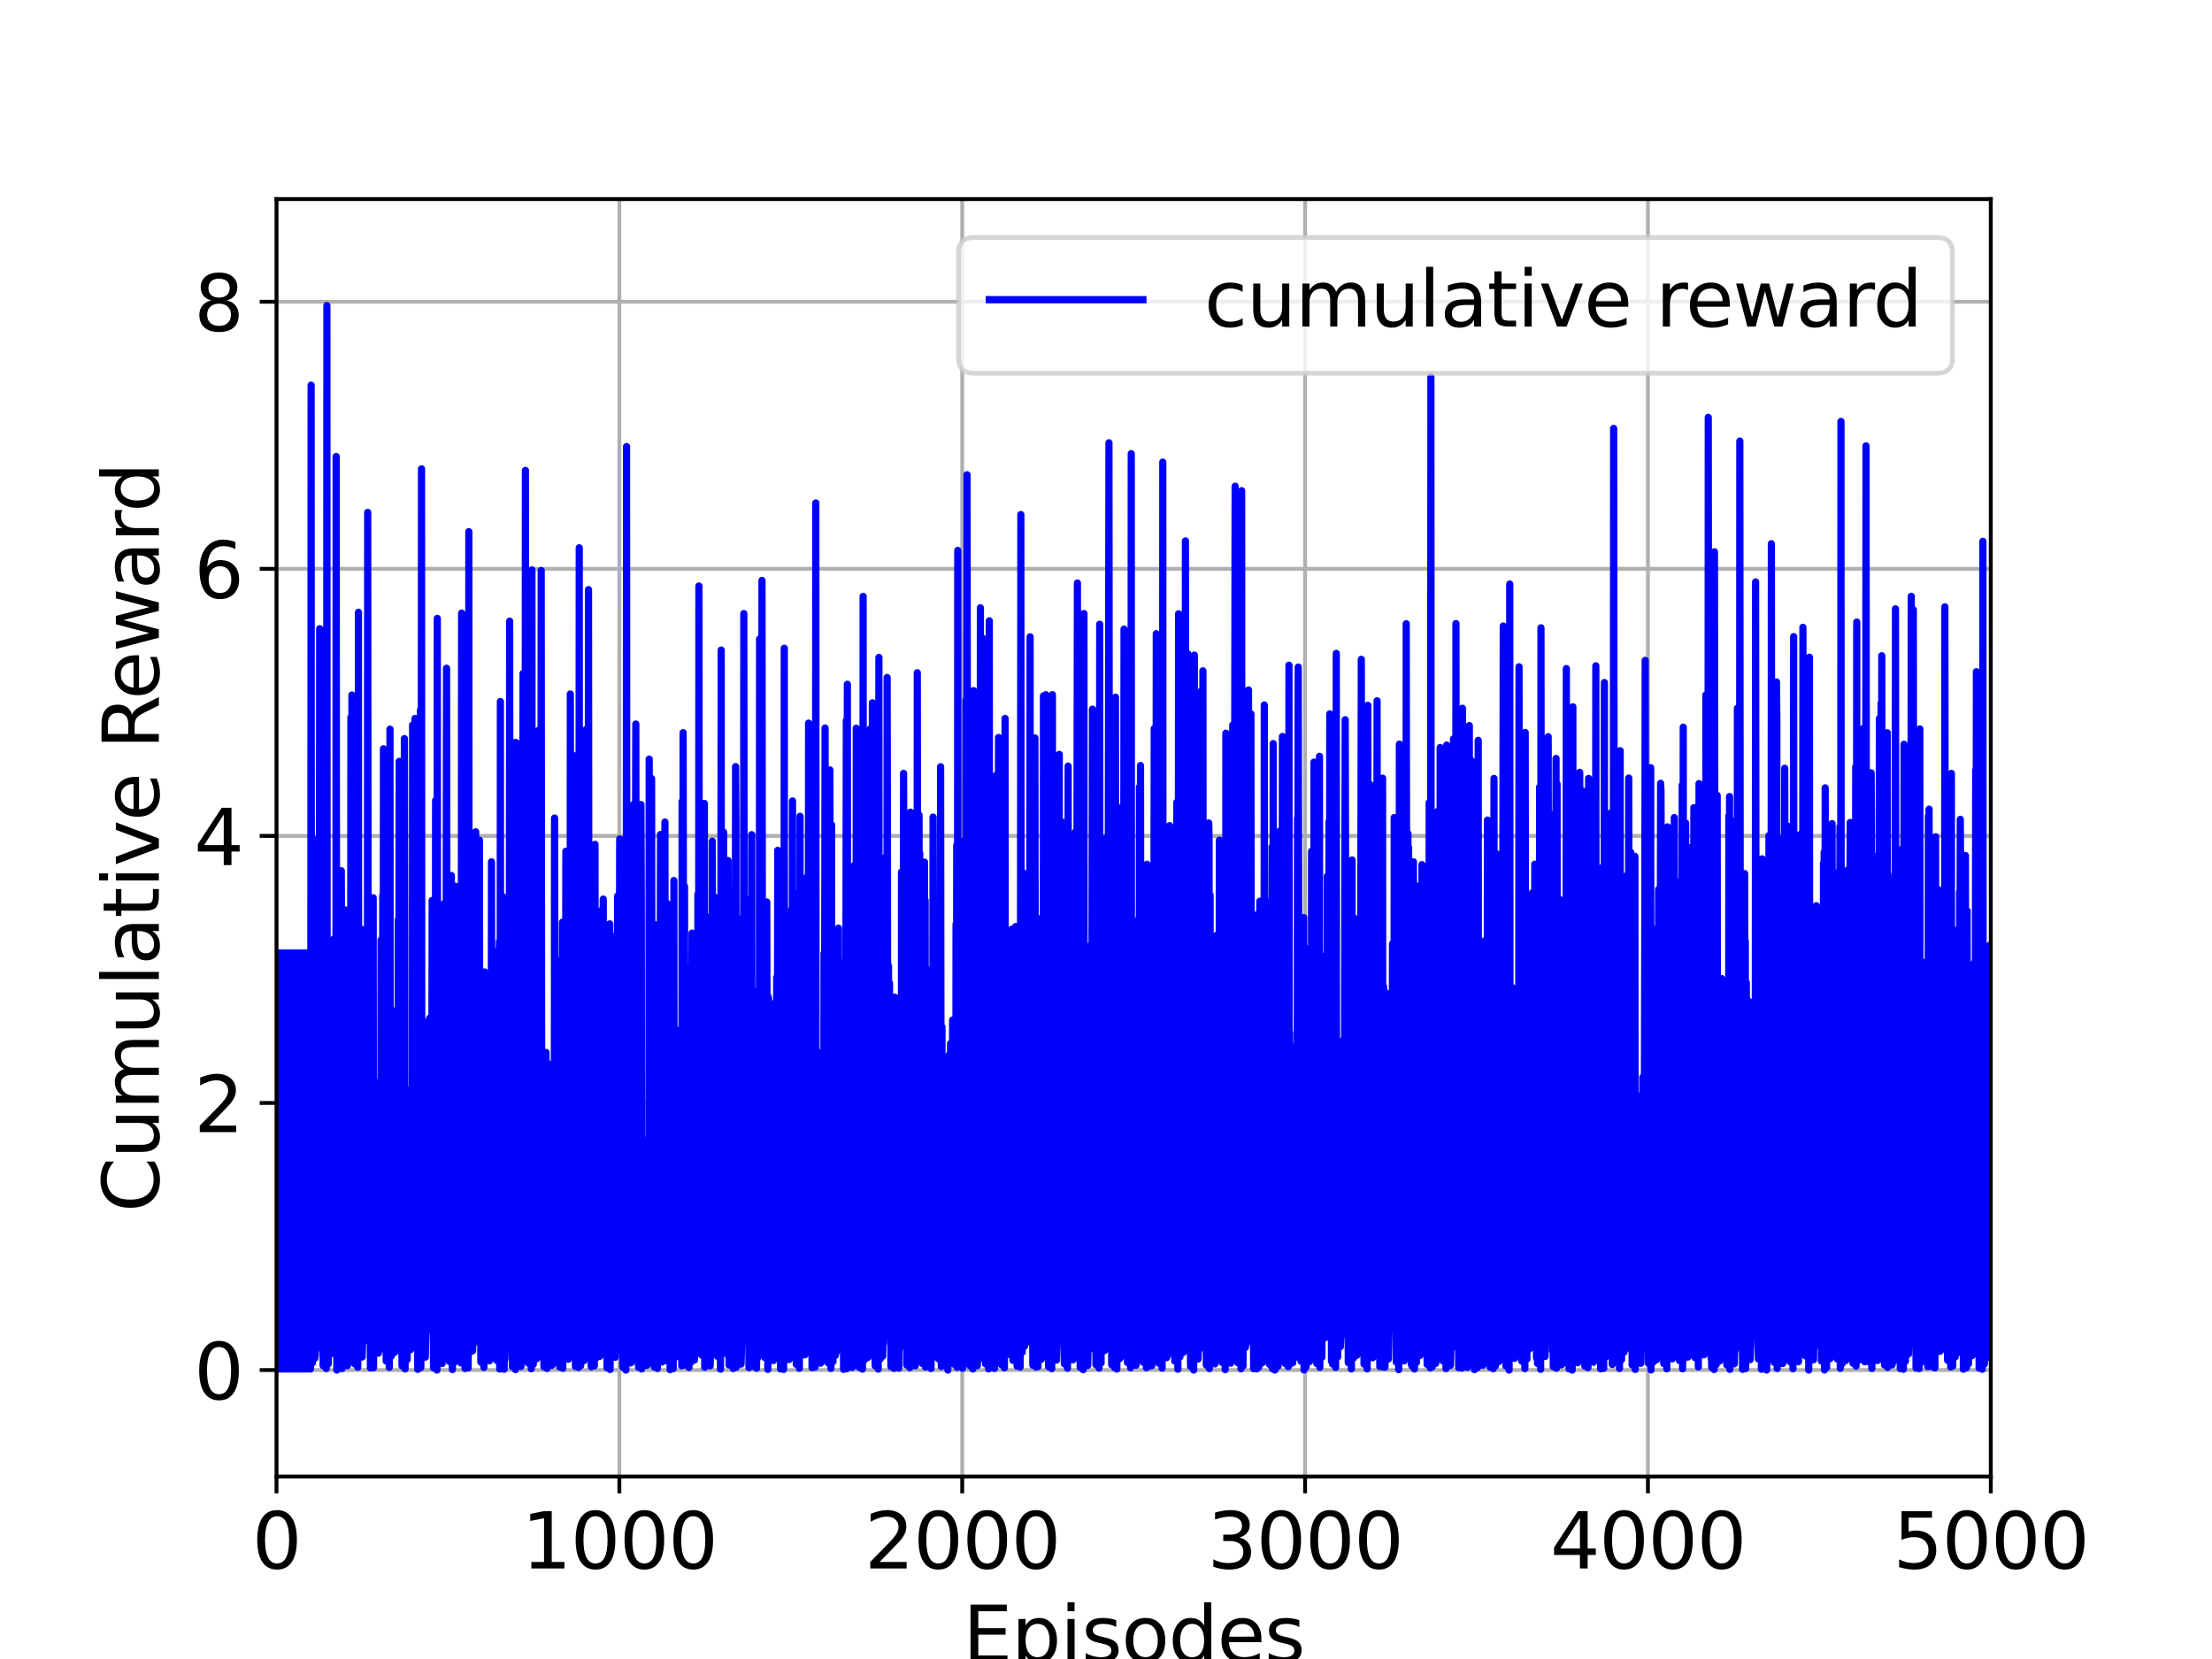 <?xml version="1.0" encoding="utf-8" standalone="no"?>
<!DOCTYPE svg PUBLIC "-//W3C//DTD SVG 1.1//EN"
  "http://www.w3.org/Graphics/SVG/1.1/DTD/svg11.dtd">
<svg xmlns:xlink="http://www.w3.org/1999/xlink" width="460.8pt" height="345.6pt" viewBox="0 0 460.8 345.6" xmlns="http://www.w3.org/2000/svg" version="1.1">
 <defs>
  <style type="text/css">*{stroke-linejoin: round; stroke-linecap: butt}</style>
 </defs>
 <g id="figure_1">
  <g id="patch_1">
   <path d="M 0 345.6 
L 460.8 345.6 
L 460.8 0 
L 0 0 
z
" style="fill: #ffffff"/>
  </g>
  <g id="axes_1">
   <g id="patch_2">
    <path d="M 57.6 307.584 
L 414.72 307.584 
L 414.72 41.472 
L 57.6 41.472 
z
" style="fill: #ffffff"/>
   </g>
   <g id="matplotlib.axis_1">
    <g id="xtick_1">
     <g id="line2d_1">
      <path d="M 57.6 307.584 
L 57.6 41.472 
" clip-path="url(#pb8583d4e53)" style="fill: none; stroke: #b0b0b0; stroke-width: 0.8; stroke-linecap: square"/>
     </g>
     <g id="line2d_2">
      <defs>
       <path id="m7a4741eeab" d="M 0 0 
L 0 3.5 
" style="stroke: #000000; stroke-width: 0.8"/>
      </defs>
      <g>
       <use xlink:href="#m7a4741eeab" x="57.6" y="307.584" style="stroke: #000000; stroke-width: 0.8"/>
      </g>
     </g>
     <g id="text_1">
      <!-- 0 -->
      <g transform="translate(52.51 326.741)scale(0.16 -0.16)">
       <defs>
        <path id="DejaVuSans-30" d="M 2034 4250 
Q 1547 4250 1301 3770 
Q 1056 3291 1056 2328 
Q 1056 1369 1301 889 
Q 1547 409 2034 409 
Q 2525 409 2770 889 
Q 3016 1369 3016 2328 
Q 3016 3291 2770 3770 
Q 2525 4250 2034 4250 
z
M 2034 4750 
Q 2819 4750 3233 4129 
Q 3647 3509 3647 2328 
Q 3647 1150 3233 529 
Q 2819 -91 2034 -91 
Q 1250 -91 836 529 
Q 422 1150 422 2328 
Q 422 3509 836 4129 
Q 1250 4750 2034 4750 
z
" transform="scale(0.016)"/>
       </defs>
       <use xlink:href="#DejaVuSans-30"/>
      </g>
     </g>
    </g>
    <g id="xtick_2">
     <g id="line2d_3">
      <path d="M 129.024 307.584 
L 129.024 41.472 
" clip-path="url(#pb8583d4e53)" style="fill: none; stroke: #b0b0b0; stroke-width: 0.8; stroke-linecap: square"/>
     </g>
     <g id="line2d_4">
      <g>
       <use xlink:href="#m7a4741eeab" x="129.024" y="307.584" style="stroke: #000000; stroke-width: 0.8"/>
      </g>
     </g>
     <g id="text_2">
      <!-- 1000 -->
      <g transform="translate(108.664 326.741)scale(0.16 -0.16)">
       <defs>
        <path id="DejaVuSans-31" d="M 794 531 
L 1825 531 
L 1825 4091 
L 703 3866 
L 703 4441 
L 1819 4666 
L 2450 4666 
L 2450 531 
L 3481 531 
L 3481 0 
L 794 0 
L 794 531 
z
" transform="scale(0.016)"/>
       </defs>
       <use xlink:href="#DejaVuSans-31"/>
       <use xlink:href="#DejaVuSans-30" x="63.623"/>
       <use xlink:href="#DejaVuSans-30" x="127.246"/>
       <use xlink:href="#DejaVuSans-30" x="190.869"/>
      </g>
     </g>
    </g>
    <g id="xtick_3">
     <g id="line2d_5">
      <path d="M 200.448 307.584 
L 200.448 41.472 
" clip-path="url(#pb8583d4e53)" style="fill: none; stroke: #b0b0b0; stroke-width: 0.8; stroke-linecap: square"/>
     </g>
     <g id="line2d_6">
      <g>
       <use xlink:href="#m7a4741eeab" x="200.448" y="307.584" style="stroke: #000000; stroke-width: 0.8"/>
      </g>
     </g>
     <g id="text_3">
      <!-- 2000 -->
      <g transform="translate(180.088 326.741)scale(0.16 -0.16)">
       <defs>
        <path id="DejaVuSans-32" d="M 1228 531 
L 3431 531 
L 3431 0 
L 469 0 
L 469 531 
Q 828 903 1448 1529 
Q 2069 2156 2228 2338 
Q 2531 2678 2651 2914 
Q 2772 3150 2772 3378 
Q 2772 3750 2511 3984 
Q 2250 4219 1831 4219 
Q 1534 4219 1204 4116 
Q 875 4013 500 3803 
L 500 4441 
Q 881 4594 1212 4672 
Q 1544 4750 1819 4750 
Q 2544 4750 2975 4387 
Q 3406 4025 3406 3419 
Q 3406 3131 3298 2873 
Q 3191 2616 2906 2266 
Q 2828 2175 2409 1742 
Q 1991 1309 1228 531 
z
" transform="scale(0.016)"/>
       </defs>
       <use xlink:href="#DejaVuSans-32"/>
       <use xlink:href="#DejaVuSans-30" x="63.623"/>
       <use xlink:href="#DejaVuSans-30" x="127.246"/>
       <use xlink:href="#DejaVuSans-30" x="190.869"/>
      </g>
     </g>
    </g>
    <g id="xtick_4">
     <g id="line2d_7">
      <path d="M 271.872 307.584 
L 271.872 41.472 
" clip-path="url(#pb8583d4e53)" style="fill: none; stroke: #b0b0b0; stroke-width: 0.8; stroke-linecap: square"/>
     </g>
     <g id="line2d_8">
      <g>
       <use xlink:href="#m7a4741eeab" x="271.872" y="307.584" style="stroke: #000000; stroke-width: 0.8"/>
      </g>
     </g>
     <g id="text_4">
      <!-- 3000 -->
      <g transform="translate(251.512 326.741)scale(0.16 -0.16)">
       <defs>
        <path id="DejaVuSans-33" d="M 2597 2516 
Q 3050 2419 3304 2112 
Q 3559 1806 3559 1356 
Q 3559 666 3084 287 
Q 2609 -91 1734 -91 
Q 1441 -91 1130 -33 
Q 819 25 488 141 
L 488 750 
Q 750 597 1062 519 
Q 1375 441 1716 441 
Q 2309 441 2620 675 
Q 2931 909 2931 1356 
Q 2931 1769 2642 2001 
Q 2353 2234 1838 2234 
L 1294 2234 
L 1294 2753 
L 1863 2753 
Q 2328 2753 2575 2939 
Q 2822 3125 2822 3475 
Q 2822 3834 2567 4026 
Q 2313 4219 1838 4219 
Q 1578 4219 1281 4162 
Q 984 4106 628 3988 
L 628 4550 
Q 988 4650 1302 4700 
Q 1616 4750 1894 4750 
Q 2613 4750 3031 4423 
Q 3450 4097 3450 3541 
Q 3450 3153 3228 2886 
Q 3006 2619 2597 2516 
z
" transform="scale(0.016)"/>
       </defs>
       <use xlink:href="#DejaVuSans-33"/>
       <use xlink:href="#DejaVuSans-30" x="63.623"/>
       <use xlink:href="#DejaVuSans-30" x="127.246"/>
       <use xlink:href="#DejaVuSans-30" x="190.869"/>
      </g>
     </g>
    </g>
    <g id="xtick_5">
     <g id="line2d_9">
      <path d="M 343.296 307.584 
L 343.296 41.472 
" clip-path="url(#pb8583d4e53)" style="fill: none; stroke: #b0b0b0; stroke-width: 0.8; stroke-linecap: square"/>
     </g>
     <g id="line2d_10">
      <g>
       <use xlink:href="#m7a4741eeab" x="343.296" y="307.584" style="stroke: #000000; stroke-width: 0.8"/>
      </g>
     </g>
     <g id="text_5">
      <!-- 4000 -->
      <g transform="translate(322.936 326.741)scale(0.16 -0.16)">
       <defs>
        <path id="DejaVuSans-34" d="M 2419 4116 
L 825 1625 
L 2419 1625 
L 2419 4116 
z
M 2253 4666 
L 3047 4666 
L 3047 1625 
L 3713 1625 
L 3713 1100 
L 3047 1100 
L 3047 0 
L 2419 0 
L 2419 1100 
L 313 1100 
L 313 1709 
L 2253 4666 
z
" transform="scale(0.016)"/>
       </defs>
       <use xlink:href="#DejaVuSans-34"/>
       <use xlink:href="#DejaVuSans-30" x="63.623"/>
       <use xlink:href="#DejaVuSans-30" x="127.246"/>
       <use xlink:href="#DejaVuSans-30" x="190.869"/>
      </g>
     </g>
    </g>
    <g id="xtick_6">
     <g id="line2d_11">
      <path d="M 414.72 307.584 
L 414.72 41.472 
" clip-path="url(#pb8583d4e53)" style="fill: none; stroke: #b0b0b0; stroke-width: 0.8; stroke-linecap: square"/>
     </g>
     <g id="line2d_12">
      <g>
       <use xlink:href="#m7a4741eeab" x="414.72" y="307.584" style="stroke: #000000; stroke-width: 0.8"/>
      </g>
     </g>
     <g id="text_6">
      <!-- 5000 -->
      <g transform="translate(394.36 326.741)scale(0.16 -0.16)">
       <defs>
        <path id="DejaVuSans-35" d="M 691 4666 
L 3169 4666 
L 3169 4134 
L 1269 4134 
L 1269 2991 
Q 1406 3038 1543 3061 
Q 1681 3084 1819 3084 
Q 2600 3084 3056 2656 
Q 3513 2228 3513 1497 
Q 3513 744 3044 326 
Q 2575 -91 1722 -91 
Q 1428 -91 1123 -41 
Q 819 9 494 109 
L 494 744 
Q 775 591 1075 516 
Q 1375 441 1709 441 
Q 2250 441 2565 725 
Q 2881 1009 2881 1497 
Q 2881 1984 2565 2268 
Q 2250 2553 1709 2553 
Q 1456 2553 1204 2497 
Q 953 2441 691 2322 
L 691 4666 
z
" transform="scale(0.016)"/>
       </defs>
       <use xlink:href="#DejaVuSans-35"/>
       <use xlink:href="#DejaVuSans-30" x="63.623"/>
       <use xlink:href="#DejaVuSans-30" x="127.246"/>
       <use xlink:href="#DejaVuSans-30" x="190.869"/>
      </g>
     </g>
    </g>
    <g id="text_7">
     <!-- Episodes -->
     <g transform="translate(200.572 346.226)scale(0.16 -0.16)">
      <defs>
       <path id="DejaVuSans-45" d="M 628 4666 
L 3578 4666 
L 3578 4134 
L 1259 4134 
L 1259 2753 
L 3481 2753 
L 3481 2222 
L 1259 2222 
L 1259 531 
L 3634 531 
L 3634 0 
L 628 0 
L 628 4666 
z
" transform="scale(0.016)"/>
       <path id="DejaVuSans-70" d="M 1159 525 
L 1159 -1331 
L 581 -1331 
L 581 3500 
L 1159 3500 
L 1159 2969 
Q 1341 3281 1617 3432 
Q 1894 3584 2278 3584 
Q 2916 3584 3314 3078 
Q 3713 2572 3713 1747 
Q 3713 922 3314 415 
Q 2916 -91 2278 -91 
Q 1894 -91 1617 61 
Q 1341 213 1159 525 
z
M 3116 1747 
Q 3116 2381 2855 2742 
Q 2594 3103 2138 3103 
Q 1681 3103 1420 2742 
Q 1159 2381 1159 1747 
Q 1159 1113 1420 752 
Q 1681 391 2138 391 
Q 2594 391 2855 752 
Q 3116 1113 3116 1747 
z
" transform="scale(0.016)"/>
       <path id="DejaVuSans-69" d="M 603 3500 
L 1178 3500 
L 1178 0 
L 603 0 
L 603 3500 
z
M 603 4863 
L 1178 4863 
L 1178 4134 
L 603 4134 
L 603 4863 
z
" transform="scale(0.016)"/>
       <path id="DejaVuSans-73" d="M 2834 3397 
L 2834 2853 
Q 2591 2978 2328 3040 
Q 2066 3103 1784 3103 
Q 1356 3103 1142 2972 
Q 928 2841 928 2578 
Q 928 2378 1081 2264 
Q 1234 2150 1697 2047 
L 1894 2003 
Q 2506 1872 2764 1633 
Q 3022 1394 3022 966 
Q 3022 478 2636 193 
Q 2250 -91 1575 -91 
Q 1294 -91 989 -36 
Q 684 19 347 128 
L 347 722 
Q 666 556 975 473 
Q 1284 391 1588 391 
Q 1994 391 2212 530 
Q 2431 669 2431 922 
Q 2431 1156 2273 1281 
Q 2116 1406 1581 1522 
L 1381 1569 
Q 847 1681 609 1914 
Q 372 2147 372 2553 
Q 372 3047 722 3315 
Q 1072 3584 1716 3584 
Q 2034 3584 2315 3537 
Q 2597 3491 2834 3397 
z
" transform="scale(0.016)"/>
       <path id="DejaVuSans-6f" d="M 1959 3097 
Q 1497 3097 1228 2736 
Q 959 2375 959 1747 
Q 959 1119 1226 758 
Q 1494 397 1959 397 
Q 2419 397 2687 759 
Q 2956 1122 2956 1747 
Q 2956 2369 2687 2733 
Q 2419 3097 1959 3097 
z
M 1959 3584 
Q 2709 3584 3137 3096 
Q 3566 2609 3566 1747 
Q 3566 888 3137 398 
Q 2709 -91 1959 -91 
Q 1206 -91 779 398 
Q 353 888 353 1747 
Q 353 2609 779 3096 
Q 1206 3584 1959 3584 
z
" transform="scale(0.016)"/>
       <path id="DejaVuSans-64" d="M 2906 2969 
L 2906 4863 
L 3481 4863 
L 3481 0 
L 2906 0 
L 2906 525 
Q 2725 213 2448 61 
Q 2172 -91 1784 -91 
Q 1150 -91 751 415 
Q 353 922 353 1747 
Q 353 2572 751 3078 
Q 1150 3584 1784 3584 
Q 2172 3584 2448 3432 
Q 2725 3281 2906 2969 
z
M 947 1747 
Q 947 1113 1208 752 
Q 1469 391 1925 391 
Q 2381 391 2643 752 
Q 2906 1113 2906 1747 
Q 2906 2381 2643 2742 
Q 2381 3103 1925 3103 
Q 1469 3103 1208 2742 
Q 947 2381 947 1747 
z
" transform="scale(0.016)"/>
       <path id="DejaVuSans-65" d="M 3597 1894 
L 3597 1613 
L 953 1613 
Q 991 1019 1311 708 
Q 1631 397 2203 397 
Q 2534 397 2845 478 
Q 3156 559 3463 722 
L 3463 178 
Q 3153 47 2828 -22 
Q 2503 -91 2169 -91 
Q 1331 -91 842 396 
Q 353 884 353 1716 
Q 353 2575 817 3079 
Q 1281 3584 2069 3584 
Q 2775 3584 3186 3129 
Q 3597 2675 3597 1894 
z
M 3022 2063 
Q 3016 2534 2758 2815 
Q 2500 3097 2075 3097 
Q 1594 3097 1305 2825 
Q 1016 2553 972 2059 
L 3022 2063 
z
" transform="scale(0.016)"/>
      </defs>
      <use xlink:href="#DejaVuSans-45"/>
      <use xlink:href="#DejaVuSans-70" x="63.184"/>
      <use xlink:href="#DejaVuSans-69" x="126.66"/>
      <use xlink:href="#DejaVuSans-73" x="154.443"/>
      <use xlink:href="#DejaVuSans-6f" x="206.543"/>
      <use xlink:href="#DejaVuSans-64" x="267.725"/>
      <use xlink:href="#DejaVuSans-65" x="331.201"/>
      <use xlink:href="#DejaVuSans-73" x="392.725"/>
     </g>
    </g>
   </g>
   <g id="matplotlib.axis_2">
    <g id="ytick_1">
     <g id="line2d_13">
      <path d="M 57.6 285.408 
L 414.72 285.408 
" clip-path="url(#pb8583d4e53)" style="fill: none; stroke: #b0b0b0; stroke-width: 0.8; stroke-linecap: square"/>
     </g>
     <g id="line2d_14">
      <defs>
       <path id="m98ea4ae550" d="M 0 0 
L -3.5 0 
" style="stroke: #000000; stroke-width: 0.8"/>
      </defs>
      <g>
       <use xlink:href="#m98ea4ae550" x="57.6" y="285.408" style="stroke: #000000; stroke-width: 0.8"/>
      </g>
     </g>
     <g id="text_8">
      <!-- 0 -->
      <g transform="translate(40.42 291.487)scale(0.16 -0.16)">
       <use xlink:href="#DejaVuSans-30"/>
      </g>
     </g>
    </g>
    <g id="ytick_2">
     <g id="line2d_15">
      <path d="M 57.6 229.77 
L 414.72 229.77 
" clip-path="url(#pb8583d4e53)" style="fill: none; stroke: #b0b0b0; stroke-width: 0.8; stroke-linecap: square"/>
     </g>
     <g id="line2d_16">
      <g>
       <use xlink:href="#m98ea4ae550" x="57.6" y="229.77" style="stroke: #000000; stroke-width: 0.8"/>
      </g>
     </g>
     <g id="text_9">
      <!-- 2 -->
      <g transform="translate(40.42 235.849)scale(0.16 -0.16)">
       <use xlink:href="#DejaVuSans-32"/>
      </g>
     </g>
    </g>
    <g id="ytick_3">
     <g id="line2d_17">
      <path d="M 57.6 174.133 
L 414.72 174.133 
" clip-path="url(#pb8583d4e53)" style="fill: none; stroke: #b0b0b0; stroke-width: 0.8; stroke-linecap: square"/>
     </g>
     <g id="line2d_18">
      <g>
       <use xlink:href="#m98ea4ae550" x="57.6" y="174.133" style="stroke: #000000; stroke-width: 0.8"/>
      </g>
     </g>
     <g id="text_10">
      <!-- 4 -->
      <g transform="translate(40.42 180.211)scale(0.16 -0.16)">
       <use xlink:href="#DejaVuSans-34"/>
      </g>
     </g>
    </g>
    <g id="ytick_4">
     <g id="line2d_19">
      <path d="M 57.6 118.495 
L 414.72 118.495 
" clip-path="url(#pb8583d4e53)" style="fill: none; stroke: #b0b0b0; stroke-width: 0.8; stroke-linecap: square"/>
     </g>
     <g id="line2d_20">
      <g>
       <use xlink:href="#m98ea4ae550" x="57.6" y="118.495" style="stroke: #000000; stroke-width: 0.8"/>
      </g>
     </g>
     <g id="text_11">
      <!-- 6 -->
      <g transform="translate(40.42 124.574)scale(0.16 -0.16)">
       <defs>
        <path id="DejaVuSans-36" d="M 2113 2584 
Q 1688 2584 1439 2293 
Q 1191 2003 1191 1497 
Q 1191 994 1439 701 
Q 1688 409 2113 409 
Q 2538 409 2786 701 
Q 3034 994 3034 1497 
Q 3034 2003 2786 2293 
Q 2538 2584 2113 2584 
z
M 3366 4563 
L 3366 3988 
Q 3128 4100 2886 4159 
Q 2644 4219 2406 4219 
Q 1781 4219 1451 3797 
Q 1122 3375 1075 2522 
Q 1259 2794 1537 2939 
Q 1816 3084 2150 3084 
Q 2853 3084 3261 2657 
Q 3669 2231 3669 1497 
Q 3669 778 3244 343 
Q 2819 -91 2113 -91 
Q 1303 -91 875 529 
Q 447 1150 447 2328 
Q 447 3434 972 4092 
Q 1497 4750 2381 4750 
Q 2619 4750 2861 4703 
Q 3103 4656 3366 4563 
z
" transform="scale(0.016)"/>
       </defs>
       <use xlink:href="#DejaVuSans-36"/>
      </g>
     </g>
    </g>
    <g id="ytick_5">
     <g id="line2d_21">
      <path d="M 57.6 62.857 
L 414.72 62.857 
" clip-path="url(#pb8583d4e53)" style="fill: none; stroke: #b0b0b0; stroke-width: 0.8; stroke-linecap: square"/>
     </g>
     <g id="line2d_22">
      <g>
       <use xlink:href="#m98ea4ae550" x="57.6" y="62.857" style="stroke: #000000; stroke-width: 0.8"/>
      </g>
     </g>
     <g id="text_12">
      <!-- 8 -->
      <g transform="translate(40.42 68.936)scale(0.16 -0.16)">
       <defs>
        <path id="DejaVuSans-38" d="M 2034 2216 
Q 1584 2216 1326 1975 
Q 1069 1734 1069 1313 
Q 1069 891 1326 650 
Q 1584 409 2034 409 
Q 2484 409 2743 651 
Q 3003 894 3003 1313 
Q 3003 1734 2745 1975 
Q 2488 2216 2034 2216 
z
M 1403 2484 
Q 997 2584 770 2862 
Q 544 3141 544 3541 
Q 544 4100 942 4425 
Q 1341 4750 2034 4750 
Q 2731 4750 3128 4425 
Q 3525 4100 3525 3541 
Q 3525 3141 3298 2862 
Q 3072 2584 2669 2484 
Q 3125 2378 3379 2068 
Q 3634 1759 3634 1313 
Q 3634 634 3220 271 
Q 2806 -91 2034 -91 
Q 1263 -91 848 271 
Q 434 634 434 1313 
Q 434 1759 690 2068 
Q 947 2378 1403 2484 
z
M 1172 3481 
Q 1172 3119 1398 2916 
Q 1625 2713 2034 2713 
Q 2441 2713 2670 2916 
Q 2900 3119 2900 3481 
Q 2900 3844 2670 4047 
Q 2441 4250 2034 4250 
Q 1625 4250 1398 4047 
Q 1172 3844 1172 3481 
z
" transform="scale(0.016)"/>
       </defs>
       <use xlink:href="#DejaVuSans-38"/>
      </g>
     </g>
    </g>
    <g id="text_13">
     <!-- Cumulative Reward -->
     <g transform="translate(33.093 252.524)rotate(-90)scale(0.16 -0.16)">
      <defs>
       <path id="DejaVuSans-43" d="M 4122 4306 
L 4122 3641 
Q 3803 3938 3442 4084 
Q 3081 4231 2675 4231 
Q 1875 4231 1450 3742 
Q 1025 3253 1025 2328 
Q 1025 1406 1450 917 
Q 1875 428 2675 428 
Q 3081 428 3442 575 
Q 3803 722 4122 1019 
L 4122 359 
Q 3791 134 3420 21 
Q 3050 -91 2638 -91 
Q 1578 -91 968 557 
Q 359 1206 359 2328 
Q 359 3453 968 4101 
Q 1578 4750 2638 4750 
Q 3056 4750 3426 4639 
Q 3797 4528 4122 4306 
z
" transform="scale(0.016)"/>
       <path id="DejaVuSans-75" d="M 544 1381 
L 544 3500 
L 1119 3500 
L 1119 1403 
Q 1119 906 1312 657 
Q 1506 409 1894 409 
Q 2359 409 2629 706 
Q 2900 1003 2900 1516 
L 2900 3500 
L 3475 3500 
L 3475 0 
L 2900 0 
L 2900 538 
Q 2691 219 2414 64 
Q 2138 -91 1772 -91 
Q 1169 -91 856 284 
Q 544 659 544 1381 
z
M 1991 3584 
L 1991 3584 
z
" transform="scale(0.016)"/>
       <path id="DejaVuSans-6d" d="M 3328 2828 
Q 3544 3216 3844 3400 
Q 4144 3584 4550 3584 
Q 5097 3584 5394 3201 
Q 5691 2819 5691 2113 
L 5691 0 
L 5113 0 
L 5113 2094 
Q 5113 2597 4934 2840 
Q 4756 3084 4391 3084 
Q 3944 3084 3684 2787 
Q 3425 2491 3425 1978 
L 3425 0 
L 2847 0 
L 2847 2094 
Q 2847 2600 2669 2842 
Q 2491 3084 2119 3084 
Q 1678 3084 1418 2786 
Q 1159 2488 1159 1978 
L 1159 0 
L 581 0 
L 581 3500 
L 1159 3500 
L 1159 2956 
Q 1356 3278 1631 3431 
Q 1906 3584 2284 3584 
Q 2666 3584 2933 3390 
Q 3200 3197 3328 2828 
z
" transform="scale(0.016)"/>
       <path id="DejaVuSans-6c" d="M 603 4863 
L 1178 4863 
L 1178 0 
L 603 0 
L 603 4863 
z
" transform="scale(0.016)"/>
       <path id="DejaVuSans-61" d="M 2194 1759 
Q 1497 1759 1228 1600 
Q 959 1441 959 1056 
Q 959 750 1161 570 
Q 1363 391 1709 391 
Q 2188 391 2477 730 
Q 2766 1069 2766 1631 
L 2766 1759 
L 2194 1759 
z
M 3341 1997 
L 3341 0 
L 2766 0 
L 2766 531 
Q 2569 213 2275 61 
Q 1981 -91 1556 -91 
Q 1019 -91 701 211 
Q 384 513 384 1019 
Q 384 1609 779 1909 
Q 1175 2209 1959 2209 
L 2766 2209 
L 2766 2266 
Q 2766 2663 2505 2880 
Q 2244 3097 1772 3097 
Q 1472 3097 1187 3025 
Q 903 2953 641 2809 
L 641 3341 
Q 956 3463 1253 3523 
Q 1550 3584 1831 3584 
Q 2591 3584 2966 3190 
Q 3341 2797 3341 1997 
z
" transform="scale(0.016)"/>
       <path id="DejaVuSans-74" d="M 1172 4494 
L 1172 3500 
L 2356 3500 
L 2356 3053 
L 1172 3053 
L 1172 1153 
Q 1172 725 1289 603 
Q 1406 481 1766 481 
L 2356 481 
L 2356 0 
L 1766 0 
Q 1100 0 847 248 
Q 594 497 594 1153 
L 594 3053 
L 172 3053 
L 172 3500 
L 594 3500 
L 594 4494 
L 1172 4494 
z
" transform="scale(0.016)"/>
       <path id="DejaVuSans-76" d="M 191 3500 
L 800 3500 
L 1894 563 
L 2988 3500 
L 3597 3500 
L 2284 0 
L 1503 0 
L 191 3500 
z
" transform="scale(0.016)"/>
       <path id="DejaVuSans-20" transform="scale(0.016)"/>
       <path id="DejaVuSans-52" d="M 2841 2188 
Q 3044 2119 3236 1894 
Q 3428 1669 3622 1275 
L 4263 0 
L 3584 0 
L 2988 1197 
Q 2756 1666 2539 1819 
Q 2322 1972 1947 1972 
L 1259 1972 
L 1259 0 
L 628 0 
L 628 4666 
L 2053 4666 
Q 2853 4666 3247 4331 
Q 3641 3997 3641 3322 
Q 3641 2881 3436 2590 
Q 3231 2300 2841 2188 
z
M 1259 4147 
L 1259 2491 
L 2053 2491 
Q 2509 2491 2742 2702 
Q 2975 2913 2975 3322 
Q 2975 3731 2742 3939 
Q 2509 4147 2053 4147 
L 1259 4147 
z
" transform="scale(0.016)"/>
       <path id="DejaVuSans-77" d="M 269 3500 
L 844 3500 
L 1563 769 
L 2278 3500 
L 2956 3500 
L 3675 769 
L 4391 3500 
L 4966 3500 
L 4050 0 
L 3372 0 
L 2619 2869 
L 1863 0 
L 1184 0 
L 269 3500 
z
" transform="scale(0.016)"/>
       <path id="DejaVuSans-72" d="M 2631 2963 
Q 2534 3019 2420 3045 
Q 2306 3072 2169 3072 
Q 1681 3072 1420 2755 
Q 1159 2438 1159 1844 
L 1159 0 
L 581 0 
L 581 3500 
L 1159 3500 
L 1159 2956 
Q 1341 3275 1631 3429 
Q 1922 3584 2338 3584 
Q 2397 3584 2469 3576 
Q 2541 3569 2628 3553 
L 2631 2963 
z
" transform="scale(0.016)"/>
      </defs>
      <use xlink:href="#DejaVuSans-43"/>
      <use xlink:href="#DejaVuSans-75" x="69.824"/>
      <use xlink:href="#DejaVuSans-6d" x="133.203"/>
      <use xlink:href="#DejaVuSans-75" x="230.615"/>
      <use xlink:href="#DejaVuSans-6c" x="293.994"/>
      <use xlink:href="#DejaVuSans-61" x="321.777"/>
      <use xlink:href="#DejaVuSans-74" x="383.057"/>
      <use xlink:href="#DejaVuSans-69" x="422.266"/>
      <use xlink:href="#DejaVuSans-76" x="450.049"/>
      <use xlink:href="#DejaVuSans-65" x="509.229"/>
      <use xlink:href="#DejaVuSans-20" x="570.752"/>
      <use xlink:href="#DejaVuSans-52" x="602.539"/>
      <use xlink:href="#DejaVuSans-65" x="667.521"/>
      <use xlink:href="#DejaVuSans-77" x="729.045"/>
      <use xlink:href="#DejaVuSans-61" x="810.832"/>
      <use xlink:href="#DejaVuSans-72" x="872.111"/>
      <use xlink:href="#DejaVuSans-64" x="911.475"/>
     </g>
    </g>
   </g>
   <g id="line2d_23">
    <path d="M 57.6 198.533 
L 57.671 222.937 
L 57.743 205.31 
L 57.814 285.18 
L 57.886 198.533 
L 57.957 222.937 
L 58.029 205.31 
L 58.1 285.18 
L 58.171 198.533 
L 58.243 222.937 
L 58.314 205.31 
L 58.386 285.18 
L 58.457 198.533 
L 58.529 222.937 
L 58.6 205.31 
L 58.671 285.18 
L 58.743 198.533 
L 58.814 222.937 
L 58.886 205.31 
L 58.957 285.18 
L 59.028 198.533 
L 59.1 222.937 
L 59.171 205.31 
L 59.243 285.18 
L 59.314 198.533 
L 59.386 222.937 
L 59.457 205.31 
L 59.528 285.18 
L 59.6 198.533 
L 59.671 222.937 
L 59.743 205.31 
L 59.814 285.18 
L 59.886 198.533 
L 59.957 222.937 
L 60.028 205.31 
L 60.1 285.18 
L 60.171 198.533 
L 60.243 222.937 
L 60.314 205.31 
L 60.386 285.18 
L 60.457 198.533 
L 60.528 222.937 
L 60.6 205.31 
L 60.671 285.18 
L 60.743 198.533 
L 60.814 222.937 
L 60.886 205.31 
L 60.957 285.18 
L 61.028 198.533 
L 61.1 222.937 
L 61.171 205.31 
L 61.243 285.18 
L 61.314 198.533 
L 61.385 222.937 
L 61.457 205.31 
L 61.528 285.18 
L 61.6 198.533 
L 61.671 222.937 
L 61.743 205.31 
L 61.814 285.18 
L 61.885 198.533 
L 61.957 222.937 
L 62.028 205.31 
L 62.1 285.18 
L 62.171 198.533 
L 62.243 222.937 
L 62.314 205.31 
L 62.385 285.18 
L 62.457 198.533 
L 62.528 222.937 
L 62.6 205.31 
L 62.671 285.18 
L 62.743 198.533 
L 62.814 222.937 
L 62.885 205.31 
L 62.957 285.18 
L 63.028 198.533 
L 63.1 222.937 
L 63.171 205.31 
L 63.242 285.18 
L 63.314 198.533 
L 63.385 222.937 
L 63.457 205.31 
L 63.528 285.18 
L 63.6 198.533 
L 63.671 222.937 
L 63.742 205.31 
L 63.814 285.18 
L 63.885 198.533 
L 63.957 222.937 
L 64.028 205.31 
L 64.1 285.18 
L 64.171 198.533 
L 64.242 222.937 
L 64.314 205.31 
L 64.385 285.18 
L 64.457 198.533 
L 64.528 222.937 
L 64.6 205.31 
L 64.671 285.18 
L 64.742 241.667 
L 64.814 80.232 
L 64.885 276.912 
L 64.957 240.281 
L 65.1 283.904 
L 65.171 272.965 
L 65.314 217.148 
L 65.385 253.771 
L 65.457 252.537 
L 65.528 251.124 
L 65.599 282.923 
L 65.671 282.244 
L 65.742 281.003 
L 65.814 281.206 
L 65.885 274.657 
L 65.957 214.642 
L 66.099 272.711 
L 66.171 269.405 
L 66.242 174.724 
L 66.457 272.44 
L 66.599 130.964 
L 66.671 237.461 
L 66.742 180.544 
L 66.814 197.877 
L 66.885 265.209 
L 66.957 204.692 
L 67.028 231.258 
L 67.099 278.426 
L 67.171 275.57 
L 67.242 267.418 
L 67.314 284.494 
L 67.385 279.947 
L 67.457 280.318 
L 67.528 270.146 
L 67.599 270.797 
L 67.671 280.673 
L 67.814 183.797 
L 67.956 285.107 
L 68.028 232.398 
L 68.099 63.648 
L 68.171 277.893 
L 68.242 256.275 
L 68.385 284.129 
L 68.599 220.215 
L 68.671 269.116 
L 68.742 244.878 
L 68.885 280.887 
L 68.956 278.576 
L 69.028 277.498 
L 69.099 273.979 
L 69.171 281.961 
L 69.385 262.738 
L 69.456 259.552 
L 69.528 195.615 
L 69.742 279.5 
L 69.814 219.256 
L 69.885 238.383 
L 69.956 279.327 
L 70.028 95.094 
L 70.171 285.408 
L 70.313 193.761 
L 70.385 275.746 
L 70.456 270.753 
L 70.528 257.823 
L 70.599 283.972 
L 70.671 281.19 
L 70.742 280.079 
L 70.885 263.409 
L 70.956 282.329 
L 71.099 181.385 
L 71.171 206.576 
L 71.242 285.116 
L 71.313 254.572 
L 71.385 214.935 
L 71.456 278.146 
L 71.528 220.886 
L 71.671 282.782 
L 71.742 277.746 
L 71.885 189.546 
L 71.956 254.802 
L 72.028 244.255 
L 72.17 281.719 
L 72.313 280.512 
L 72.385 284.495 
L 72.528 268.267 
L 72.599 272.556 
L 72.67 276.976 
L 72.742 259.378 
L 72.813 210.844 
L 72.956 257.343 
L 73.028 242.848 
L 73.099 149.435 
L 73.17 263.205 
L 73.242 250.448 
L 73.313 144.788 
L 73.385 193.243 
L 73.456 253.371 
L 73.528 231.441 
L 73.885 284.13 
L 74.028 280.905 
L 74.17 268.038 
L 74.242 268.63 
L 74.313 155.445 
L 74.385 236.86 
L 74.456 178.623 
L 74.527 284.823 
L 74.599 237.763 
L 74.67 127.549 
L 74.742 279.533 
L 74.813 244.32 
L 74.885 240.819 
L 74.956 279.998 
L 75.027 269.33 
L 75.099 268.659 
L 75.17 193.507 
L 75.242 260.329 
L 75.313 251.275 
L 75.385 259.146 
L 75.456 282.696 
L 75.527 279.86 
L 75.599 279.401 
L 75.67 279.652 
L 75.742 276.67 
L 75.813 199.444 
L 75.885 271.926 
L 75.956 267.521 
L 76.027 266.41 
L 76.099 213.617 
L 76.17 262.388 
L 76.242 262.101 
L 76.456 213.724 
L 76.527 241.79 
L 76.599 106.732 
L 76.742 272.345 
L 76.884 204.958 
L 76.956 276.004 
L 77.027 271.255 
L 77.099 271.367 
L 77.17 284.954 
L 77.242 282.857 
L 77.313 281.596 
L 77.456 267.201 
L 77.527 269.154 
L 77.599 208.665 
L 77.67 252.781 
L 77.742 187.017 
L 77.813 284.917 
L 77.884 243.373 
L 77.956 228.352 
L 78.027 278.07 
L 78.099 225.269 
L 78.17 242.329 
L 78.242 281.534 
L 78.384 229.053 
L 78.599 255.284 
L 78.67 252.527 
L 78.813 281.899 
L 78.884 277.288 
L 78.956 281.446 
L 79.099 260.135 
L 79.17 272.731 
L 79.241 268.442 
L 79.313 264.939 
L 79.384 195.808 
L 79.599 276.35 
L 79.741 186.482 
L 79.813 241.683 
L 79.884 155.983 
L 80.027 277.572 
L 80.099 194.09 
L 80.241 272.649 
L 80.313 275.658 
L 80.384 269.36 
L 80.456 283.538 
L 80.527 280.819 
L 80.599 280.528 
L 80.67 281.95 
L 80.741 262.471 
L 80.813 283.577 
L 81.027 185.953 
L 81.098 284.849 
L 81.17 272.292 
L 81.241 151.897 
L 81.313 279.973 
L 81.384 268.38 
L 81.527 282.486 
L 81.741 210.51 
L 81.813 275.012 
L 81.884 252.994 
L 82.098 280.746 
L 82.17 278.222 
L 82.241 281.705 
L 82.384 272.127 
L 82.527 267.479 
L 82.598 276.243 
L 82.741 213.114 
L 82.884 262.565 
L 82.956 191.61 
L 83.027 245.199 
L 83.17 158.607 
L 83.313 261.209 
L 83.455 223.791 
L 83.527 275.337 
L 83.598 257.406 
L 83.741 284.536 
L 83.813 282.091 
L 83.884 283.349 
L 84.027 265.602 
L 84.098 274.772 
L 84.241 153.865 
L 84.313 194.242 
L 84.384 285.17 
L 84.455 250.395 
L 84.527 238.398 
L 84.598 280.28 
L 84.67 226.899 
L 84.813 283.232 
L 84.884 277.615 
L 85.027 234.608 
L 85.098 254.748 
L 85.17 247.54 
L 85.241 248.595 
L 85.313 280.671 
L 85.384 279.164 
L 85.455 277.412 
L 85.527 281.157 
L 85.884 259.58 
L 85.955 151.022 
L 86.17 280.411 
L 86.241 180.231 
L 86.312 214.525 
L 86.384 228.543 
L 86.455 149.668 
L 86.527 228.543 
L 86.598 225.134 
L 86.741 280.753 
L 86.812 278.86 
L 86.884 266.947 
L 86.955 267.624 
L 87.027 285.262 
L 87.098 280.567 
L 87.17 280.654 
L 87.312 279.129 
L 87.384 283.412 
L 87.455 198.846 
L 87.527 246.616 
L 87.598 147.911 
L 87.67 284.886 
L 87.741 212.541 
L 87.812 97.661 
L 87.884 280.173 
L 87.955 243.308 
L 88.098 281.644 
L 88.169 212.736 
L 88.241 250.659 
L 88.312 244.792 
L 88.384 269.438 
L 88.455 268.607 
L 88.527 262.779 
L 88.598 282.72 
L 88.669 279.414 
L 88.741 276.305 
L 88.812 277.481 
L 88.884 277.14 
L 88.955 269.376 
L 89.027 274.692 
L 89.169 268.324 
L 89.241 272.973 
L 89.312 252.34 
L 89.384 256.067 
L 89.455 267.34 
L 89.527 212.076 
L 89.598 240.234 
L 89.669 244.096 
L 89.812 219.472 
L 89.884 265.765 
L 90.026 187.58 
L 90.169 272.766 
L 90.241 274.713 
L 90.312 284.94 
L 90.384 281.362 
L 90.455 280.674 
L 90.526 282.524 
L 90.598 262.826 
L 90.669 273.751 
L 90.741 166.768 
L 90.812 209.246 
L 90.884 201.372 
L 91.026 285.408 
L 91.098 128.813 
L 91.169 277.598 
L 91.241 226.428 
L 91.384 283.361 
L 91.455 242.173 
L 91.526 266.453 
L 91.598 243.986 
L 91.812 274.556 
L 91.884 282.834 
L 91.955 280.566 
L 92.026 276.343 
L 92.098 284.052 
L 92.241 268.251 
L 92.312 272.918 
L 92.383 264.554 
L 92.455 266.173 
L 92.526 188.209 
L 92.741 264.444 
L 92.812 220.781 
L 92.883 242.705 
L 93.026 139.202 
L 93.169 257.777 
L 93.241 263.858 
L 93.312 239.639 
L 93.455 270.252 
L 93.526 269.557 
L 93.598 283.606 
L 93.669 281.195 
L 93.741 281.635 
L 93.812 274.268 
L 93.883 280.438 
L 93.955 270.445 
L 94.026 182.381 
L 94.098 225.843 
L 94.241 285.305 
L 94.383 244.892 
L 94.455 279.332 
L 94.526 225.368 
L 94.669 283.807 
L 94.883 184.616 
L 95.026 262.235 
L 95.098 259.817 
L 95.169 280.84 
L 95.24 278.901 
L 95.312 277.601 
L 95.383 280.412 
L 95.455 280.361 
L 95.526 248.1 
L 95.598 274.928 
L 95.669 256.33 
L 95.74 260.854 
L 95.883 247.177 
L 96.026 283.935 
L 96.169 127.715 
L 96.24 246.914 
L 96.312 174.621 
L 96.455 279.911 
L 96.598 222.754 
L 96.74 275.514 
L 96.812 268.282 
L 96.883 285.073 
L 96.955 280.868 
L 97.026 281.106 
L 97.097 264.895 
L 97.169 270.196 
L 97.24 282.496 
L 97.312 210.826 
L 97.383 235.496 
L 97.455 244.152 
L 97.526 284.957 
L 97.597 251.454 
L 97.669 110.751 
L 97.74 278.959 
L 97.812 251.811 
L 97.883 253.554 
L 97.955 281.671 
L 98.026 240.047 
L 98.097 268.334 
L 98.169 186.51 
L 98.24 262.917 
L 98.312 260.666 
L 98.455 281.391 
L 98.526 279.371 
L 98.597 279.955 
L 98.669 279.87 
L 98.74 273.049 
L 98.812 242.515 
L 98.883 268.317 
L 98.954 258.652 
L 99.026 270.126 
L 99.097 173.285 
L 99.24 273.21 
L 99.383 245.928 
L 99.454 221.055 
L 99.526 263.589 
L 99.597 254.556 
L 99.669 247.055 
L 99.74 268.194 
L 99.883 175.018 
L 99.954 277.397 
L 100.026 268.571 
L 100.097 270.325 
L 100.169 283.771 
L 100.24 280.685 
L 100.312 281.143 
L 100.454 264.423 
L 100.526 275.465 
L 100.597 220.266 
L 100.669 223.847 
L 100.812 284.858 
L 100.954 202.466 
L 101.026 278.109 
L 101.097 213.176 
L 101.24 281.926 
L 101.383 227.386 
L 101.454 258.164 
L 101.526 252.968 
L 101.669 252.32 
L 101.811 282.562 
L 101.883 276.093 
L 101.954 283.484 
L 102.026 277.897 
L 102.097 235.804 
L 102.169 273.669 
L 102.24 257.463 
L 102.311 268.389 
L 102.383 179.535 
L 102.526 255.637 
L 102.669 228.363 
L 102.74 236.527 
L 102.811 198.161 
L 102.883 199.382 
L 103.026 259.676 
L 103.169 259.082 
L 103.24 275.709 
L 103.311 262.392 
L 103.383 265.415 
L 103.454 283.375 
L 103.526 280.268 
L 103.597 283.023 
L 103.74 261.78 
L 103.811 268.671 
L 103.883 199.174 
L 103.954 227.738 
L 104.026 196.18 
L 104.097 285.197 
L 104.168 260.497 
L 104.24 146.133 
L 104.311 277.944 
L 104.383 261.364 
L 104.526 284.034 
L 104.74 186.768 
L 104.954 281.761 
L 105.026 285.237 
L 105.097 279.745 
L 105.168 283.218 
L 105.24 281.014 
L 105.311 281.291 
L 105.383 262.554 
L 105.454 270.064 
L 105.526 263.085 
L 105.597 263.649 
L 105.668 269.871 
L 105.74 237.175 
L 105.883 273.661 
L 105.954 214.238 
L 106.025 256.599 
L 106.097 232.521 
L 106.168 129.392 
L 106.311 259.984 
L 106.454 206.786 
L 106.525 277.379 
L 106.597 267.114 
L 106.668 263.095 
L 106.74 284.711 
L 106.811 280.673 
L 106.883 284.077 
L 107.025 262.928 
L 107.097 270.52 
L 107.168 213.178 
L 107.24 249.585 
L 107.311 154.675 
L 107.383 285.311 
L 107.454 241.127 
L 107.525 154.682 
L 107.597 279.199 
L 107.668 208.591 
L 107.811 283.43 
L 107.954 269.177 
L 108.025 178.786 
L 108.168 255.834 
L 108.24 245.461 
L 108.311 282.336 
L 108.382 281.466 
L 108.454 276.835 
L 108.525 284.664 
L 108.668 263.487 
L 108.74 274.01 
L 108.882 261.93 
L 108.954 140.286 
L 109.168 277.134 
L 109.24 185.347 
L 109.311 222.418 
L 109.382 239.391 
L 109.454 97.99 
L 109.597 272.508 
L 109.668 227.382 
L 109.74 245.445 
L 109.811 274.891 
L 109.882 263.303 
L 110.025 283.965 
L 110.097 281.008 
L 110.168 282.622 
L 110.311 272.947 
L 110.382 278.869 
L 110.454 197.249 
L 110.525 241.143 
L 110.597 188.073 
L 110.668 285.137 
L 110.739 259.511 
L 110.811 118.732 
L 110.882 278.974 
L 110.954 216.292 
L 111.097 284.221 
L 111.311 184.784 
L 111.454 272.617 
L 111.525 264.344 
L 111.597 281.935 
L 111.668 281.159 
L 111.739 279.688 
L 111.811 283.05 
L 111.882 280.038 
L 111.954 210.651 
L 112.025 273.332 
L 112.097 261.972 
L 112.168 268.527 
L 112.239 152.095 
L 112.382 262.285 
L 112.454 249.306 
L 112.525 175.376 
L 112.668 249.719 
L 112.739 118.846 
L 112.882 277.584 
L 113.025 230.332 
L 113.096 273.209 
L 113.168 270.341 
L 113.239 274.239 
L 113.311 284.736 
L 113.382 280.404 
L 113.454 280.009 
L 113.596 268.3 
L 113.668 272.164 
L 113.739 219.233 
L 113.954 285.067 
L 114.096 221.484 
L 114.168 272.97 
L 114.239 235.215 
L 114.382 282.66 
L 114.454 232.041 
L 114.525 240.118 
L 114.596 269.207 
L 114.739 248.013 
L 114.811 256.57 
L 114.953 284.423 
L 115.025 283.04 
L 115.096 284.281 
L 115.168 280.499 
L 115.239 248.116 
L 115.311 272.251 
L 115.382 264.563 
L 115.453 261.511 
L 115.525 170.404 
L 115.668 264.57 
L 115.739 265.059 
L 115.811 268.499 
L 116.025 211.274 
L 116.096 200.098 
L 116.168 261.896 
L 116.239 248.783 
L 116.311 226.019 
L 116.382 272.433 
L 116.453 265.537 
L 116.596 284.772 
L 116.739 283.792 
L 116.81 267.114 
L 116.882 274.654 
L 116.953 281.894 
L 117.168 192.1 
L 117.239 285.035 
L 117.31 264.798 
L 117.382 227.609 
L 117.453 282.802 
L 117.525 250.437 
L 117.668 281.415 
L 117.882 177.327 
L 117.953 263.534 
L 118.025 260.163 
L 118.096 265.924 
L 118.168 281.682 
L 118.239 277.337 
L 118.31 276.558 
L 118.382 283.156 
L 118.453 278.413 
L 118.525 244.554 
L 118.596 271.307 
L 118.668 263.33 
L 118.739 266.288 
L 118.81 144.571 
L 119.025 277.934 
L 119.31 157.275 
L 119.525 277.814 
L 119.596 195.164 
L 119.667 273.274 
L 119.739 266.327 
L 119.81 268.318 
L 119.882 284.671 
L 119.953 280.706 
L 120.025 281.119 
L 120.096 278.293 
L 120.167 266.632 
L 120.239 272.692 
L 120.31 185.914 
L 120.382 197.013 
L 120.525 284.867 
L 120.596 247.775 
L 120.667 114.112 
L 120.739 278.453 
L 120.81 244.216 
L 120.953 284.519 
L 121.025 244.119 
L 121.096 259.256 
L 121.167 231.86 
L 121.239 264.493 
L 121.31 254.809 
L 121.382 250.197 
L 121.453 282.205 
L 121.524 277.947 
L 121.667 283.451 
L 121.81 254.034 
L 121.882 273.156 
L 121.953 261.031 
L 122.024 266.941 
L 122.096 151.953 
L 122.31 279.329 
L 122.382 172.299 
L 122.453 250.475 
L 122.524 222.243 
L 122.596 122.831 
L 122.739 278.774 
L 122.81 266.956 
L 122.882 248.579 
L 122.953 278.454 
L 123.024 264.634 
L 123.167 284.719 
L 123.31 280.703 
L 123.596 248.425 
L 123.667 235.752 
L 123.739 186.53 
L 123.81 284.539 
L 123.881 247.334 
L 123.953 175.891 
L 124.024 274.124 
L 124.096 253.121 
L 124.239 282.849 
L 124.31 282.112 
L 124.381 247.674 
L 124.453 271.794 
L 124.596 254.506 
L 124.667 258.858 
L 124.739 282.177 
L 124.81 281.153 
L 124.881 276.775 
L 124.953 282.549 
L 125.024 276.676 
L 125.096 250.873 
L 125.167 275.666 
L 125.239 272.602 
L 125.31 263.697 
L 125.381 189.556 
L 125.524 257.06 
L 125.596 261.068 
L 125.667 187.289 
L 125.738 233.238 
L 125.81 197.3 
L 125.881 197.835 
L 126.024 265.13 
L 126.167 194.805 
L 126.238 275.924 
L 126.31 268.94 
L 126.381 266.242 
L 126.453 284.923 
L 126.524 281.902 
L 126.596 282.427 
L 126.667 278.039 
L 126.738 266.045 
L 126.81 275.495 
L 126.881 209.412 
L 126.953 233.076 
L 127.024 192.455 
L 127.096 285.293 
L 127.167 237.619 
L 127.238 194.782 
L 127.31 279.049 
L 127.381 249.236 
L 127.524 282.532 
L 127.667 227.348 
L 127.738 238.906 
L 127.881 257.347 
L 127.953 260.504 
L 128.095 281.759 
L 128.167 282.743 
L 128.31 274.795 
L 128.381 261.964 
L 128.453 272.749 
L 128.524 272.123 
L 128.595 261.212 
L 128.667 186.651 
L 128.881 281.242 
L 129.095 174.77 
L 129.31 275.902 
L 129.453 206.964 
L 129.524 274.237 
L 129.595 273.382 
L 129.667 267.24 
L 129.738 284.802 
L 129.81 280.736 
L 129.881 280.828 
L 130.024 264.79 
L 130.095 274.614 
L 130.238 187.153 
L 130.31 208.475 
L 130.381 285.408 
L 130.452 238.172 
L 130.524 93.025 
L 130.595 279.173 
L 130.667 221.338 
L 130.81 281.388 
L 130.952 250.107 
L 131.024 170.746 
L 131.167 257.331 
L 131.238 260.55 
L 131.381 283.927 
L 131.452 274.998 
L 131.524 283.823 
L 131.595 276.399 
L 131.667 249.563 
L 131.738 269.249 
L 131.81 257.411 
L 131.881 269.241 
L 131.952 167.58 
L 132.095 263.075 
L 132.167 262.621 
L 132.452 150.829 
L 132.595 268.694 
L 132.738 196.551 
L 132.881 279.281 
L 132.952 279.778 
L 133.024 284.838 
L 133.095 281.931 
L 133.238 283.784 
L 133.381 269.971 
L 133.524 167.591 
L 133.595 186.453 
L 133.667 285.171 
L 133.738 240.36 
L 133.809 237.254 
L 133.881 278.193 
L 133.952 238.597 
L 134.095 282.218 
L 134.238 252.246 
L 134.309 246.607 
L 134.381 261.575 
L 134.452 253.117 
L 134.595 284.441 
L 134.666 277.252 
L 134.738 278.106 
L 134.809 284.402 
L 135.166 263.64 
L 135.238 158.137 
L 135.452 276.809 
L 135.524 205.016 
L 135.595 228.378 
L 135.666 233.499 
L 135.738 162.182 
L 135.881 260.139 
L 136.024 217.17 
L 136.166 271.511 
L 136.238 266.727 
L 136.309 284.784 
L 136.381 282.422 
L 136.452 283.168 
L 136.595 266.648 
L 136.666 281.556 
L 136.809 217.593 
L 136.881 192.632 
L 136.952 285.077 
L 137.023 263.574 
L 137.095 196.951 
L 137.166 275.164 
L 137.238 251.057 
L 137.381 281.75 
L 137.595 173.843 
L 137.738 258.011 
L 137.809 262.948 
L 137.952 283.714 
L 138.023 278.713 
L 138.095 283.118 
L 138.166 276.035 
L 138.238 226.532 
L 138.309 269.435 
L 138.381 263.122 
L 138.452 273.146 
L 138.523 171.248 
L 138.595 283.44 
L 138.666 253.279 
L 138.738 271.184 
L 138.952 188.198 
L 139.166 245.734 
L 139.309 218.233 
L 139.38 278.29 
L 139.452 259.634 
L 139.595 285.327 
L 139.738 282.528 
L 139.88 269.7 
L 139.952 280.7 
L 140.166 192.215 
L 140.238 285.126 
L 140.309 251.363 
L 140.38 183.425 
L 140.452 281.813 
L 140.523 232.276 
L 140.666 282.752 
L 140.88 214.543 
L 140.952 260.499 
L 141.023 247.996 
L 141.238 282.045 
L 141.38 273.947 
L 141.452 275.219 
L 141.523 263.156 
L 141.595 273.295 
L 141.809 251.255 
L 141.88 217.789 
L 142.023 284.529 
L 142.095 166.96 
L 142.166 244.165 
L 142.237 238.681 
L 142.309 152.625 
L 142.452 247.091 
L 142.595 184.662 
L 142.737 276.669 
L 142.809 264.405 
L 142.88 284.391 
L 142.952 282.354 
L 143.023 281.873 
L 143.166 275.014 
L 143.237 280.909 
L 143.309 232.176 
L 143.523 284.871 
L 143.594 205.216 
L 143.666 205.735 
L 143.737 277.37 
L 143.809 201.278 
L 143.952 283.772 
L 144.166 194.38 
L 144.309 255.595 
L 144.38 249.212 
L 144.452 279.434 
L 144.523 276.498 
L 144.666 283.327 
L 144.737 278.366 
L 144.809 224.39 
L 144.88 272.437 
L 144.952 265.201 
L 145.023 261.988 
L 145.094 197.896 
L 145.237 262.576 
L 145.309 278.407 
L 145.38 186.303 
L 145.452 215.008 
L 145.523 245.076 
L 145.594 122.073 
L 145.737 262.768 
L 145.88 212.983 
L 145.951 270.597 
L 146.023 269.843 
L 146.094 269.373 
L 146.166 282.289 
L 146.237 281.883 
L 146.309 280.952 
L 146.451 270.027 
L 146.523 273.281 
L 146.594 194.692 
L 146.666 243.842 
L 146.737 167.374 
L 146.809 284.817 
L 146.88 256.205 
L 146.951 190.796 
L 147.023 279.659 
L 147.094 240.705 
L 147.237 281.083 
L 147.38 232.502 
L 147.451 227.893 
L 147.594 270.049 
L 147.666 261.398 
L 147.737 282.481 
L 147.809 278.557 
L 147.88 278.19 
L 147.951 284.523 
L 148.023 279.099 
L 148.094 205.088 
L 148.166 271.815 
L 148.237 263.342 
L 148.308 261.425 
L 148.38 175.222 
L 148.451 217.479 
L 148.594 272.798 
L 148.808 198.123 
L 148.88 186.889 
L 148.951 206.491 
L 149.023 270.693 
L 149.166 226.555 
L 149.237 269.06 
L 149.308 268.881 
L 149.38 271.718 
L 149.451 282.557 
L 149.523 280.72 
L 149.594 281.289 
L 149.737 266.37 
L 149.808 281.142 
L 149.951 244.844 
L 150.023 197.752 
L 150.094 285.224 
L 150.237 135.422 
L 150.308 278.15 
L 150.38 222.479 
L 150.523 280.181 
L 150.594 265.301 
L 150.737 173.352 
L 150.808 256.439 
L 150.88 236.647 
L 151.023 281.944 
L 151.094 279.861 
L 151.165 279.196 
L 151.237 281.657 
L 151.38 263.013 
L 151.451 270.582 
L 151.523 259.988 
L 151.594 268.989 
L 151.665 179.26 
L 151.737 192.386 
L 151.88 284.354 
L 152.023 227.744 
L 152.094 228.355 
L 152.165 203.835 
L 152.237 207.518 
L 152.308 246.789 
L 152.38 233.127 
L 152.451 238.79 
L 152.522 273.282 
L 152.594 272.31 
L 152.737 285.085 
L 153.094 270.471 
L 153.237 159.698 
L 153.308 171.187 
L 153.38 284.809 
L 153.451 272.292 
L 153.522 191.144 
L 153.594 281.563 
L 153.665 235.164 
L 153.808 281.514 
L 153.88 272.157 
L 154.022 225.565 
L 154.094 251.662 
L 154.165 243.845 
L 154.38 284.175 
L 154.594 276.153 
L 154.665 245.82 
L 154.737 274.981 
L 154.808 260.512 
L 154.879 258.037 
L 154.951 127.811 
L 155.094 260.626 
L 155.165 253.77 
L 155.451 205.461 
L 155.522 204.277 
L 155.594 271.323 
L 155.665 237.554 
L 155.737 243.508 
L 155.808 278.998 
L 155.879 274.033 
L 155.951 265.637 
L 156.022 284.895 
L 156.094 283.226 
L 156.165 281.044 
L 156.308 265.197 
L 156.379 278.628 
L 156.451 187.098 
L 156.522 255.016 
L 156.594 173.872 
L 156.665 284.627 
L 156.737 250.736 
L 156.808 222.517 
L 156.879 279.939 
L 156.951 206.352 
L 157.094 281.443 
L 157.165 272.488 
L 157.308 220.852 
L 157.379 255.708 
L 157.451 239.15 
L 157.522 251.24 
L 157.594 285.029 
L 157.665 279.55 
L 157.736 278.51 
L 157.808 282.935 
L 157.879 277.767 
L 157.951 254.423 
L 158.022 274.311 
L 158.094 264.726 
L 158.165 264.974 
L 158.236 133.114 
L 158.379 264.808 
L 158.451 271.005 
L 158.522 192.481 
L 158.594 231.218 
L 158.665 235.169 
L 158.736 120.914 
L 158.879 262.808 
L 159.022 218.117 
L 159.094 275.8 
L 159.165 273.942 
L 159.236 275.632 
L 159.308 282.786 
L 159.379 281.568 
L 159.451 280.576 
L 159.522 270.794 
L 159.593 274.263 
L 159.665 273.715 
L 159.736 187.892 
L 159.808 225.152 
L 159.879 224.754 
L 159.951 285.265 
L 160.022 207.628 
L 160.093 207.952 
L 160.165 280.338 
L 160.236 226.242 
L 160.379 282.096 
L 160.451 273.056 
L 160.522 234.017 
L 160.593 245.402 
L 160.665 266.455 
L 160.736 251.63 
L 160.808 252.268 
L 160.879 281.652 
L 160.951 280.535 
L 161.022 274.8 
L 161.093 283.442 
L 161.165 267.731 
L 161.236 269.701 
L 161.308 271.045 
L 161.379 264.221 
L 161.45 271.782 
L 161.522 208.833 
L 161.593 235.381 
L 161.665 262.277 
L 161.808 203.602 
L 161.879 216.8 
L 161.95 224.799 
L 162.022 177.136 
L 162.093 197.108 
L 162.165 272.903 
L 162.236 232.924 
L 162.308 194.196 
L 162.379 274.351 
L 162.45 271.87 
L 162.522 272.467 
L 162.593 285.172 
L 162.665 280.593 
L 162.808 282.311 
L 162.95 265.473 
L 163.022 225.999 
L 163.093 252.46 
L 163.165 222.748 
L 163.236 285.271 
L 163.308 265.992 
L 163.379 135.037 
L 163.45 275.288 
L 163.522 237.4 
L 163.665 283.107 
L 163.879 213.969 
L 163.95 263.191 
L 164.022 251.377 
L 164.165 280.753 
L 164.307 280.494 
L 164.379 283.228 
L 164.665 256.318 
L 164.736 266.428 
L 164.807 189.638 
L 164.95 257.278 
L 165.022 233.493 
L 165.093 166.853 
L 165.165 269.764 
L 165.236 225.327 
L 165.307 207.42 
L 165.522 271.344 
L 165.593 186.181 
L 165.736 272.506 
L 165.807 273.681 
L 165.879 284.221 
L 165.95 282.239 
L 166.022 282.702 
L 166.093 282.421 
L 166.236 271.63 
L 166.45 222.26 
L 166.522 285.031 
L 166.593 250.592 
L 166.664 170.05 
L 166.736 278.049 
L 166.807 219.74 
L 166.95 282.335 
L 167.093 225.462 
L 167.45 281.974 
L 167.593 280.324 
L 167.664 282.241 
L 167.736 279.691 
L 167.807 237.048 
L 167.879 273.593 
L 167.95 264.42 
L 168.022 260.101 
L 168.093 182.726 
L 168.164 218.025 
L 168.307 278.569 
L 168.45 150.637 
L 168.521 249.822 
L 168.593 215.844 
L 168.664 180.232 
L 168.736 255.13 
L 168.807 246.541 
L 168.879 237.658 
L 168.95 273.254 
L 169.021 266.139 
L 169.093 270.265 
L 169.164 284.909 
L 169.236 281.763 
L 169.307 283.177 
L 169.521 267.592 
L 169.593 179.906 
L 169.664 181.92 
L 169.736 171.682 
L 169.807 284.797 
L 169.95 104.772 
L 170.021 280.245 
L 170.093 234.206 
L 170.236 281.681 
L 170.45 219.206 
L 170.521 251.409 
L 170.593 236.175 
L 170.736 282.951 
L 170.807 281.133 
L 170.878 277.546 
L 170.95 283.973 
L 171.021 283.02 
L 171.093 259.05 
L 171.164 278.667 
L 171.378 230.333 
L 171.45 232.833 
L 171.521 254.068 
L 171.593 249.33 
L 171.664 198.589 
L 171.736 241.206 
L 171.878 151.658 
L 172.093 262.992 
L 172.164 175.876 
L 172.236 275.749 
L 172.307 270.836 
L 172.45 283.866 
L 172.521 280.605 
L 172.593 282.13 
L 172.735 263.339 
L 172.807 265.995 
L 172.878 160.388 
L 172.95 196.702 
L 173.021 195.706 
L 173.093 285.055 
L 173.235 171.831 
L 173.307 282.452 
L 173.378 243.808 
L 173.521 283.672 
L 173.735 230.859 
L 173.807 260.499 
L 173.878 246.067 
L 174.021 282.356 
L 174.093 281.633 
L 174.164 275.769 
L 174.235 281.635 
L 174.307 277.583 
L 174.378 248.252 
L 174.45 269.897 
L 174.521 262.466 
L 174.593 266.066 
L 174.664 193.349 
L 174.807 271.764 
L 174.95 222.971 
L 175.021 232.386 
L 175.092 261.522 
L 175.164 200.511 
L 175.235 207.973 
L 175.307 239.171 
L 175.378 233.734 
L 175.45 205.542 
L 175.592 276.49 
L 175.664 268.133 
L 175.735 285.259 
L 175.807 281.639 
L 175.878 282.07 
L 176.021 264.076 
L 176.092 269.27 
L 176.307 150.086 
L 176.378 285.135 
L 176.45 247.592 
L 176.521 142.542 
L 176.592 283.76 
L 176.664 271.408 
L 176.735 265.273 
L 176.807 283.009 
L 176.878 272.279 
L 177.021 240.284 
L 177.235 263.715 
L 177.307 281.977 
L 177.378 277.841 
L 177.449 275.957 
L 177.521 284.857 
L 177.664 261.333 
L 177.735 273.963 
L 177.878 258.704 
L 177.949 180.287 
L 178.092 267.723 
L 178.164 268.648 
L 178.235 190.366 
L 178.307 242.901 
L 178.378 151.687 
L 178.449 279.372 
L 178.521 175.992 
L 178.592 257.785 
L 178.664 253.468 
L 178.735 218 
L 178.807 276.34 
L 178.878 269.526 
L 179.021 284.876 
L 179.306 262.256 
L 179.378 270.446 
L 179.449 161.983 
L 179.521 239.639 
L 179.592 188.878 
L 179.664 285.214 
L 179.735 242.783 
L 179.806 124.223 
L 179.878 278.268 
L 179.949 230.305 
L 180.092 283.274 
L 180.235 226.126 
L 180.378 250.689 
L 180.449 243.405 
L 180.664 282.042 
L 180.735 278.633 
L 180.806 282.777 
L 180.878 279.817 
L 180.949 265.61 
L 181.021 270.471 
L 181.092 273.925 
L 181.164 265.89 
L 181.235 151.87 
L 181.306 207.935 
L 181.449 270.037 
L 181.521 180.686 
L 181.592 240.519 
L 181.663 213.844 
L 181.735 146.402 
L 181.878 246.86 
L 181.949 251.818 
L 182.021 196.578 
L 182.092 271.684 
L 182.163 258.187 
L 182.306 284.509 
L 182.378 282.397 
L 182.449 280.881 
L 182.592 266.295 
L 182.663 281.556 
L 182.735 165.915 
L 182.806 255.212 
L 182.878 177.063 
L 182.949 285.204 
L 183.092 136.952 
L 183.163 279.295 
L 183.235 219.526 
L 183.378 283.081 
L 183.521 219.825 
L 183.592 222.949 
L 183.663 257.69 
L 183.735 245.023 
L 183.806 252.869 
L 183.878 282.528 
L 183.949 278.517 
L 184.02 279.872 
L 184.092 278.017 
L 184.235 246.107 
L 184.306 270.753 
L 184.378 264.235 
L 184.449 265.522 
L 184.52 178.512 
L 184.663 268.959 
L 184.735 263.415 
L 184.806 141.126 
L 184.878 181.57 
L 184.949 248.771 
L 185.092 201.216 
L 185.235 269.473 
L 185.306 204.821 
L 185.378 274.872 
L 185.449 271.635 
L 185.52 270.178 
L 185.592 284.696 
L 185.663 283.553 
L 185.735 280.802 
L 185.878 263.961 
L 185.949 273.492 
L 186.02 222.886 
L 186.092 237.262 
L 186.163 212.075 
L 186.235 285.057 
L 186.377 207.713 
L 186.449 279.144 
L 186.52 261.179 
L 186.663 282.696 
L 186.877 220.247 
L 186.949 254.495 
L 187.02 251.813 
L 187.235 285.009 
L 187.306 276.496 
L 187.377 280.856 
L 187.449 280.486 
L 187.52 264.059 
L 187.592 270.702 
L 187.663 266.708 
L 187.735 269.74 
L 187.806 181.652 
L 187.877 221.779 
L 188.02 277.976 
L 188.234 161.096 
L 188.449 247.49 
L 188.52 250.083 
L 188.592 204.773 
L 188.663 273.137 
L 188.734 267.676 
L 188.806 267.532 
L 188.877 284.353 
L 188.949 281.933 
L 189.02 281.604 
L 189.092 283.353 
L 189.163 260.991 
L 189.234 277.467 
L 189.306 189.136 
L 189.377 244.886 
L 189.449 196.891 
L 189.52 284.914 
L 189.592 240.474 
L 189.663 169.187 
L 189.734 276.9 
L 189.806 213.655 
L 189.949 280.863 
L 190.092 251.444 
L 190.163 178.827 
L 190.234 258.416 
L 190.306 257.355 
L 190.449 280.261 
L 190.52 278.55 
L 190.591 277.571 
L 190.663 284.519 
L 190.734 270.807 
L 190.806 235.392 
L 190.877 272.419 
L 190.949 255.22 
L 191.02 269.888 
L 191.091 140.136 
L 191.234 253.459 
L 191.306 259.793 
L 191.449 169.761 
L 191.52 212.791 
L 191.591 177.701 
L 191.734 271.334 
L 191.806 245.078 
L 191.877 225.679 
L 191.949 272.872 
L 192.02 267.429 
L 192.091 271.5 
L 192.163 284.055 
L 192.234 281.214 
L 192.306 281.768 
L 192.377 277.532 
L 192.449 262.505 
L 192.52 278.345 
L 192.591 179.592 
L 192.663 220.007 
L 192.734 187.564 
L 192.806 284.779 
L 192.877 231.505 
L 192.948 213.378 
L 193.02 277.569 
L 193.091 251.631 
L 193.234 284.488 
L 193.448 202.053 
L 193.591 257.27 
L 193.663 254.542 
L 193.734 281.249 
L 193.806 276.896 
L 193.877 277.231 
L 193.948 285.082 
L 194.091 249.214 
L 194.163 267.281 
L 194.234 259.771 
L 194.306 264.063 
L 194.377 170.209 
L 194.591 277.996 
L 194.663 189.694 
L 194.734 212.833 
L 194.806 216.652 
L 194.948 206.13 
L 195.02 252.424 
L 195.091 195.839 
L 195.163 205.863 
L 195.234 276.521 
L 195.305 266.481 
L 195.448 283.053 
L 195.52 281.624 
L 195.591 280.888 
L 195.734 264.803 
L 195.805 281.793 
L 195.948 159.731 
L 196.091 284.671 
L 196.163 225.794 
L 196.234 213.926 
L 196.305 277.586 
L 196.377 229.048 
L 196.52 282.332 
L 196.591 243.286 
L 196.663 266.391 
L 196.734 222.826 
L 196.805 249.326 
L 196.877 240.515 
L 196.948 250.605 
L 197.091 281.253 
L 197.162 276.117 
L 197.234 276.165 
L 197.305 280.715 
L 197.377 238.083 
L 197.448 285.408 
L 197.662 232.822 
L 197.734 219.761 
L 197.877 284.127 
L 198.02 217.378 
L 198.091 223.488 
L 198.234 218.851 
L 198.305 270.122 
L 198.377 251.055 
L 198.448 212.486 
L 198.52 274.489 
L 198.591 266.308 
L 198.662 270.821 
L 198.734 284.194 
L 198.805 281.212 
L 198.877 281.284 
L 199.02 265.117 
L 199.091 269.879 
L 199.162 192.542 
L 199.234 247.022 
L 199.305 176.045 
L 199.377 284.838 
L 199.448 257.381 
L 199.519 114.649 
L 199.591 274.725 
L 199.662 188.765 
L 199.805 280.947 
L 199.877 281.089 
L 200.019 208.412 
L 200.091 259.585 
L 200.162 239.89 
L 200.305 283.582 
L 200.377 279.729 
L 200.448 274.534 
L 200.519 285.032 
L 200.591 275.201 
L 200.662 249.731 
L 200.734 267.55 
L 200.805 259.427 
L 200.877 255.889 
L 200.948 175.058 
L 201.019 203.639 
L 201.162 275.695 
L 201.234 145.831 
L 201.377 235.117 
L 201.448 98.892 
L 201.662 266.019 
L 201.734 210.263 
L 201.805 274.863 
L 201.876 269.982 
L 201.948 264.857 
L 202.019 284.499 
L 202.091 280.536 
L 202.162 281.17 
L 202.234 280.808 
L 202.305 266.734 
L 202.376 271.982 
L 202.448 176.379 
L 202.519 246.203 
L 202.591 151.373 
L 202.662 285.185 
L 202.805 143.868 
L 202.876 283.139 
L 202.948 231.077 
L 203.091 283.305 
L 203.234 244.212 
L 203.305 171.102 
L 203.376 267.066 
L 203.448 250.788 
L 203.591 284.501 
L 203.662 281.056 
L 203.734 277.78 
L 203.805 283.347 
L 203.948 238.152 
L 204.019 268.959 
L 204.091 262.377 
L 204.162 257.97 
L 204.233 126.611 
L 204.376 250.774 
L 204.448 255.594 
L 204.591 167.083 
L 204.662 233.95 
L 204.733 132.994 
L 204.876 268.53 
L 205.019 257.009 
L 205.091 276.087 
L 205.162 269.144 
L 205.233 270.092 
L 205.305 284.133 
L 205.376 280.231 
L 205.448 280.402 
L 205.591 265.881 
L 205.662 281.618 
L 205.733 207.47 
L 205.805 252.727 
L 205.876 209.255 
L 205.948 285.163 
L 206.09 129.326 
L 206.162 278.084 
L 206.233 240.769 
L 206.376 283.309 
L 206.59 189.25 
L 206.733 253.118 
L 206.805 254.137 
L 206.876 280.686 
L 206.948 279.628 
L 207.019 279.85 
L 207.162 285.07 
L 207.233 266.952 
L 207.305 272.214 
L 207.448 262.647 
L 207.519 161.516 
L 207.662 269.333 
L 207.733 268.31 
L 207.805 203.758 
L 207.876 233.736 
L 208.019 153.637 
L 208.233 261.692 
L 208.305 209.027 
L 208.376 272.078 
L 208.447 270.7 
L 208.519 261.312 
L 208.59 284.279 
L 208.662 280.664 
L 208.733 280.431 
L 208.805 280.549 
L 208.876 263.592 
L 208.947 278.482 
L 209.019 173.173 
L 209.09 227.76 
L 209.162 180.81 
L 209.233 284.948 
L 209.305 241.877 
L 209.376 149.66 
L 209.447 275.617 
L 209.519 239.432 
L 209.662 282.174 
L 209.805 233.454 
L 209.876 196.749 
L 210.019 256.289 
L 210.09 255.615 
L 210.162 280.619 
L 210.233 279.644 
L 210.376 282.183 
L 210.447 275.961 
L 210.519 257.402 
L 210.59 272.95 
L 210.662 262.209 
L 210.733 264.12 
L 210.804 193.546 
L 210.947 269.178 
L 211.019 283.396 
L 211.162 204.16 
L 211.233 211.498 
L 211.304 200.883 
L 211.376 201.639 
L 211.447 254.057 
L 211.59 193.012 
L 211.662 273.137 
L 211.733 272.465 
L 211.804 271.754 
L 211.876 284.61 
L 211.947 281.415 
L 212.019 282.937 
L 212.162 266.299 
L 212.233 280.948 
L 212.376 210.111 
L 212.519 284.788 
L 212.662 107.187 
L 212.733 277.686 
L 212.804 258.734 
L 212.947 281.695 
L 213.161 181.814 
L 213.304 256.366 
L 213.376 248.389 
L 213.447 280.422 
L 213.519 279.551 
L 213.661 277.628 
L 213.733 272.068 
L 213.804 229.375 
L 213.876 278.175 
L 213.947 273.76 
L 214.019 262.428 
L 214.09 188.801 
L 214.304 275.678 
L 214.376 198.369 
L 214.447 238.57 
L 214.519 220.805 
L 214.59 132.659 
L 214.661 252.391 
L 214.733 251.293 
L 214.804 252.961 
L 214.876 235.335 
L 214.947 279.928 
L 215.018 265.914 
L 215.09 269.881 
L 215.161 284.4 
L 215.233 282.435 
L 215.304 281.955 
L 215.447 265.547 
L 215.518 280.782 
L 215.59 153.721 
L 215.661 205.416 
L 215.733 204.922 
L 215.804 284.776 
L 215.947 191.172 
L 216.018 281.307 
L 216.09 229.534 
L 216.233 284.674 
L 216.447 196.199 
L 216.59 279.978 
L 216.661 259.284 
L 216.733 281.998 
L 216.804 277.998 
L 216.947 283.142 
L 217.018 275.908 
L 217.09 251.957 
L 217.161 272.186 
L 217.233 260.856 
L 217.304 261.242 
L 217.375 144.959 
L 217.518 266.322 
L 217.59 278.596 
L 217.733 180.237 
L 217.804 221.598 
L 217.875 144.721 
L 218.018 274.001 
L 218.161 222.032 
L 218.233 277.978 
L 218.304 263.757 
L 218.447 284.749 
L 218.518 282.429 
L 218.59 280.45 
L 218.733 260.655 
L 218.804 277.542 
L 219.018 163.369 
L 219.09 285.115 
L 219.161 242.609 
L 219.233 144.709 
L 219.304 278.992 
L 219.375 231.961 
L 219.518 281.694 
L 219.59 277.624 
L 219.732 217.535 
L 219.804 266.166 
L 219.875 243.592 
L 220.09 283.329 
L 220.232 279.009 
L 220.304 279.67 
L 220.375 266.612 
L 220.447 273.141 
L 220.518 266.451 
L 220.59 269.168 
L 220.661 157.154 
L 220.804 268.019 
L 220.875 268.207 
L 220.947 195.731 
L 221.018 211.847 
L 221.09 239.169 
L 221.161 171.194 
L 221.232 201.785 
L 221.304 267.042 
L 221.375 246.532 
L 221.447 229.879 
L 221.518 276.413 
L 221.59 269.429 
L 221.661 272.473 
L 221.732 284.128 
L 221.804 281.053 
L 221.875 280.202 
L 222.018 270.804 
L 222.089 270.143 
L 222.161 181.526 
L 222.232 218.144 
L 222.304 171.587 
L 222.375 285.029 
L 222.447 230.626 
L 222.518 159.593 
L 222.589 278.395 
L 222.661 230.52 
L 222.804 282.624 
L 223.018 211.612 
L 223.089 259.181 
L 223.161 243.406 
L 223.375 278.994 
L 223.518 283.277 
L 223.804 266.215 
L 223.875 263.48 
L 224.018 173.319 
L 224.161 281.327 
L 224.446 121.444 
L 224.589 263.79 
L 224.661 222.87 
L 224.732 240.065 
L 224.804 271.422 
L 224.875 267.447 
L 224.946 271.653 
L 225.018 284.848 
L 225.089 281.07 
L 225.161 281.504 
L 225.304 264.243 
L 225.375 282.384 
L 225.446 194.331 
L 225.518 199.384 
L 225.589 201.975 
L 225.661 285.327 
L 225.732 253.709 
L 225.804 127.807 
L 225.875 279.741 
L 225.946 241.519 
L 226.089 282.758 
L 226.161 242.687 
L 226.232 267.348 
L 226.303 247.507 
L 226.375 262.658 
L 226.446 244.451 
L 226.589 284.441 
L 226.661 281.145 
L 226.803 277.73 
L 226.875 278.67 
L 226.946 220.117 
L 227.018 271.728 
L 227.089 260.065 
L 227.161 271.846 
L 227.232 196.892 
L 227.303 220.626 
L 227.375 255.984 
L 227.589 147.732 
L 227.661 220.493 
L 227.732 181.958 
L 227.875 281.043 
L 228.018 196.467 
L 228.089 275.375 
L 228.161 269.172 
L 228.232 269.755 
L 228.303 284.285 
L 228.375 281.548 
L 228.446 284.347 
L 228.589 268.11 
L 228.66 266.466 
L 228.732 177.183 
L 228.803 215.794 
L 228.875 180.643 
L 228.946 284.989 
L 229.018 229.92 
L 229.089 130.036 
L 229.16 277.663 
L 229.232 246.661 
L 229.375 283.931 
L 229.589 188.305 
L 229.732 256.901 
L 229.803 261.072 
L 229.875 281.143 
L 229.946 279.046 
L 230.018 277.237 
L 230.089 281.36 
L 230.16 275.613 
L 230.232 222.955 
L 230.303 279.783 
L 230.375 264.18 
L 230.446 263.391 
L 230.518 174.46 
L 230.66 259.866 
L 230.732 274.954 
L 231.017 92.245 
L 231.16 272.968 
L 231.303 204.511 
L 231.375 273.23 
L 231.446 271.468 
L 231.517 267.859 
L 231.589 284.312 
L 231.66 280.319 
L 231.803 281.584 
L 232.017 226.681 
L 232.232 284.939 
L 232.303 253.939 
L 232.375 145.236 
L 232.446 280.524 
L 232.517 214.412 
L 232.66 285.191 
L 232.874 175.078 
L 232.946 257.629 
L 233.017 242.108 
L 233.089 248.778 
L 233.232 283.052 
L 233.303 276.419 
L 233.374 282.854 
L 233.66 264.74 
L 233.732 267.637 
L 233.803 168.059 
L 233.874 208.111 
L 233.946 267.844 
L 234.017 249.61 
L 234.16 131.058 
L 234.232 270.297 
L 234.303 156.785 
L 234.374 206.627 
L 234.446 275.233 
L 234.517 212.066 
L 234.589 218.474 
L 234.732 272.392 
L 234.803 270.732 
L 234.874 283.839 
L 234.946 280.349 
L 235.017 282.661 
L 235.089 280.345 
L 235.16 265.247 
L 235.231 270.931 
L 235.303 179.454 
L 235.374 258.903 
L 235.446 168.041 
L 235.517 284.922 
L 235.589 244.68 
L 235.66 94.504 
L 235.731 278.786 
L 235.803 226.493 
L 235.946 283.876 
L 236.16 197.146 
L 236.231 251.155 
L 236.303 243.435 
L 236.374 249.761 
L 236.517 279.943 
L 236.589 278.717 
L 236.66 284.413 
L 236.731 277.948 
L 236.803 237.93 
L 236.874 269.37 
L 236.946 259.413 
L 237.017 260.394 
L 237.089 191.626 
L 237.303 268.024 
L 237.374 163.928 
L 237.446 212.783 
L 237.517 241.721 
L 237.588 159.47 
L 237.731 265.549 
L 237.874 191.641 
L 237.946 273.574 
L 238.017 267.241 
L 238.088 265.986 
L 238.16 283.792 
L 238.231 281.431 
L 238.303 281.316 
L 238.374 282.893 
L 238.66 214.505 
L 238.731 217.242 
L 238.803 284.91 
L 238.874 254.912 
L 238.946 180.041 
L 239.017 279.792 
L 239.088 236.828 
L 239.231 284.698 
L 239.446 245.416 
L 239.588 243.585 
L 239.731 280.389 
L 239.803 279.826 
L 239.874 276.594 
L 239.945 284.494 
L 240.088 262.553 
L 240.16 271.741 
L 240.231 259.029 
L 240.303 261.883 
L 240.445 151.772 
L 240.588 265.723 
L 240.66 193.439 
L 240.731 202.148 
L 240.803 228.569 
L 240.874 132.008 
L 241.017 270.994 
L 241.16 206.853 
L 241.231 277.319 
L 241.303 263.132 
L 241.445 284.037 
L 241.588 281.313 
L 241.731 267.498 
L 241.802 272.864 
L 241.874 183.169 
L 241.945 230.028 
L 242.017 166.392 
L 242.088 285.008 
L 242.16 243.655 
L 242.231 96.268 
L 242.302 280.437 
L 242.374 268.138 
L 242.517 282.129 
L 242.731 203.523 
L 242.802 259.064 
L 242.874 253.652 
L 242.945 257.746 
L 243.017 282.834 
L 243.088 280.29 
L 243.16 277.486 
L 243.231 282.365 
L 243.302 280.574 
L 243.517 266.277 
L 243.588 261.598 
L 243.66 171.994 
L 243.874 279.398 
L 243.945 254.381 
L 244.088 184.24 
L 244.231 210.946 
L 244.302 270.688 
L 244.374 251.994 
L 244.445 180.59 
L 244.517 270.296 
L 244.588 260.404 
L 244.731 283.537 
L 244.802 280.903 
L 244.874 281.917 
L 244.945 278.509 
L 245.017 264.885 
L 245.088 270.778 
L 245.159 167.136 
L 245.231 206.557 
L 245.302 167.441 
L 245.374 285.223 
L 245.445 237.459 
L 245.517 127.863 
L 245.588 276.843 
L 245.659 231.742 
L 245.802 282.671 
L 245.945 239.08 
L 246.017 161.692 
L 246.088 254.699 
L 246.159 241.294 
L 246.231 247.88 
L 246.302 279.475 
L 246.374 279.093 
L 246.445 278.64 
L 246.516 281.726 
L 246.588 261.533 
L 246.659 265.555 
L 246.731 275.641 
L 246.802 259.647 
L 246.874 265.833 
L 246.945 112.682 
L 247.159 280.238 
L 247.231 201.317 
L 247.302 255.04 
L 247.374 242.222 
L 247.445 136.198 
L 247.588 253.658 
L 247.659 252.523 
L 247.731 188.312 
L 247.802 276.63 
L 247.874 272.606 
L 247.945 272.882 
L 248.016 284.668 
L 248.088 280.87 
L 248.159 281.741 
L 248.231 278.414 
L 248.302 264.812 
L 248.374 278.201 
L 248.445 190.119 
L 248.516 246.669 
L 248.588 169.103 
L 248.659 285.408 
L 248.731 250.297 
L 248.802 136.468 
L 248.873 278.933 
L 248.945 257.691 
L 249.088 281.363 
L 249.302 159.346 
L 249.373 251.761 
L 249.445 251.517 
L 249.516 258.289 
L 249.588 283.103 
L 249.659 279.763 
L 249.731 277.383 
L 249.802 281.16 
L 249.873 279.834 
L 250.016 270.083 
L 250.159 259.34 
L 250.231 143.957 
L 250.445 278.482 
L 250.588 139.744 
L 250.659 221.442 
L 250.73 188.929 
L 250.873 275.107 
L 250.945 197.409 
L 251.016 210.971 
L 251.159 274.517 
L 251.23 264.477 
L 251.302 284.377 
L 251.373 281.175 
L 251.445 284.08 
L 251.516 279.537 
L 251.588 264.873 
L 251.659 271.897 
L 251.802 171.439 
L 251.873 175.051 
L 251.945 285.105 
L 252.016 241.865 
L 252.088 186.453 
L 252.159 281.048 
L 252.23 211.876 
L 252.373 283.609 
L 252.445 225.82 
L 252.516 226.814 
L 252.588 207.16 
L 252.73 244.966 
L 252.945 283.807 
L 253.016 276.793 
L 253.087 284.132 
L 253.159 273.601 
L 253.23 245.352 
L 253.302 272.238 
L 253.373 263.254 
L 253.445 263.33 
L 253.516 194.784 
L 253.587 203.227 
L 253.659 260.244 
L 253.73 250.804 
L 253.873 222.684 
L 253.945 236.936 
L 254.016 175.024 
L 254.087 228.001 
L 254.159 225.527 
L 254.23 237.011 
L 254.302 214.141 
L 254.373 277.784 
L 254.445 272.733 
L 254.516 263.811 
L 254.587 283.811 
L 254.659 280.677 
L 254.73 281.073 
L 254.873 264.754 
L 254.945 277.204 
L 255.016 189.92 
L 255.087 245.801 
L 255.159 194.304 
L 255.23 285.317 
L 255.302 254.412 
L 255.373 152.733 
L 255.444 276.184 
L 255.516 254.06 
L 255.659 281.111 
L 255.873 193.139 
L 255.944 272.924 
L 256.016 259.354 
L 256.087 261.772 
L 256.23 280.274 
L 256.302 279.784 
L 256.373 283.971 
L 256.444 281.554 
L 256.516 247.462 
L 256.587 271.128 
L 256.659 261.735 
L 256.73 260.414 
L 256.802 151.023 
L 257.016 281.366 
L 257.302 101.294 
L 257.444 267.381 
L 257.587 183.894 
L 257.73 275.866 
L 257.801 272.521 
L 257.873 283.874 
L 257.944 281.197 
L 258.016 281.215 
L 258.087 267.223 
L 258.159 269.711 
L 258.23 268.072 
L 258.301 194.7 
L 258.373 251.334 
L 258.444 198.921 
L 258.516 285.142 
L 258.587 246.549 
L 258.659 102.222 
L 258.73 278.071 
L 258.801 255.545 
L 258.944 284.554 
L 259.159 214.851 
L 259.23 258.545 
L 259.301 247.821 
L 259.373 246.978 
L 259.444 280.698 
L 259.516 278.227 
L 259.587 277.382 
L 259.658 279.896 
L 259.73 279.446 
L 259.801 251.966 
L 259.873 267.426 
L 259.944 262.702 
L 260.016 264.169 
L 260.087 143.725 
L 260.23 258.455 
L 260.301 260.9 
L 260.444 179.007 
L 260.516 216.427 
L 260.587 148.706 
L 260.73 270.23 
L 260.801 251.064 
L 260.873 237.519 
L 260.944 275.59 
L 261.016 272.974 
L 261.087 268.201 
L 261.158 285.111 
L 261.23 280.818 
L 261.301 283.167 
L 261.373 278.545 
L 261.444 262.321 
L 261.516 269.374 
L 261.587 195.634 
L 261.658 229.253 
L 261.73 200.904 
L 261.801 285.155 
L 261.873 256.56 
L 261.944 190.502 
L 262.015 278.022 
L 262.087 225.557 
L 262.23 284.788 
L 262.444 187.737 
L 262.515 252.552 
L 262.587 249.909 
L 262.658 257.068 
L 262.801 280.699 
L 262.873 279.429 
L 262.944 283.907 
L 263.087 263.527 
L 263.158 273.485 
L 263.23 260.651 
L 263.301 263.525 
L 263.373 146.861 
L 263.515 256.974 
L 263.587 271.92 
L 263.658 187.667 
L 263.73 234.346 
L 263.873 188.088 
L 264.015 256.855 
L 264.158 203.418 
L 264.23 273.628 
L 264.301 264.64 
L 264.372 265.153 
L 264.444 284.206 
L 264.515 280.819 
L 264.587 281.779 
L 264.73 264.321 
L 264.801 269.305 
L 264.872 195.837 
L 264.944 208.861 
L 265.015 176.387 
L 265.087 285.155 
L 265.158 249.963 
L 265.23 154.902 
L 265.301 271.549 
L 265.372 232.131 
L 265.587 285.408 
L 265.73 204.324 
L 265.801 257.257 
L 265.872 248.233 
L 265.944 248.795 
L 266.015 280.998 
L 266.087 280.229 
L 266.158 278.771 
L 266.23 284.638 
L 266.372 256.446 
L 266.444 277.177 
L 266.515 268.706 
L 266.587 267.655 
L 266.658 173.083 
L 266.801 254.711 
L 266.872 257.538 
L 266.944 210.482 
L 267.015 223.824 
L 267.087 209.965 
L 267.158 153.421 
L 267.229 178.522 
L 267.372 278.45 
L 267.444 215.176 
L 267.515 280.532 
L 267.587 268.814 
L 267.658 267.845 
L 267.729 284.063 
L 267.801 282.178 
L 267.872 281.543 
L 267.944 267.508 
L 268.015 270.318 
L 268.087 280.532 
L 268.229 185.049 
L 268.301 180.062 
L 268.372 284.702 
L 268.444 229.108 
L 268.515 138.577 
L 268.586 276.37 
L 268.658 215.112 
L 268.801 284.123 
L 268.872 272.94 
L 268.944 229.508 
L 269.015 242.395 
L 269.158 253.887 
L 269.229 249.363 
L 269.301 283.883 
L 269.372 280.867 
L 269.444 274.749 
L 269.515 281.51 
L 269.658 258.609 
L 269.729 273.253 
L 269.872 258.522 
L 270.015 217.847 
L 270.158 282.69 
L 270.301 170.472 
L 270.372 186.205 
L 270.444 138.96 
L 270.658 257.323 
L 270.729 205.944 
L 270.801 278.313 
L 270.872 265.982 
L 270.943 268.172 
L 271.015 283.547 
L 271.086 280.496 
L 271.158 281.051 
L 271.372 267.171 
L 271.586 191.126 
L 271.658 285.387 
L 271.729 251.802 
L 271.801 197.357 
L 271.872 282.984 
L 271.943 245.506 
L 272.086 284.735 
L 272.301 203.693 
L 272.443 247.787 
L 272.515 248.554 
L 272.586 281.7 
L 272.658 280.359 
L 272.801 283.638 
L 272.943 269.92 
L 273.015 277.544 
L 273.158 260.772 
L 273.229 177.337 
L 273.372 265.515 
L 273.443 269.641 
L 273.515 214.338 
L 273.586 232.418 
L 273.658 233.742 
L 273.729 158.768 
L 273.8 196.693 
L 273.872 272.213 
L 274.015 186.41 
L 274.086 280.473 
L 274.158 266.751 
L 274.3 284.049 
L 274.372 281.051 
L 274.443 282.681 
L 274.586 262.686 
L 274.658 267.411 
L 274.729 180.567 
L 274.8 208.375 
L 274.872 157.554 
L 274.943 284.841 
L 275.015 245.512 
L 275.086 207.509 
L 275.158 281.089 
L 275.229 199.057 
L 275.372 282.744 
L 275.586 216.234 
L 275.657 264.834 
L 275.729 262.445 
L 275.8 260.611 
L 275.872 278.233 
L 275.943 277.772 
L 276.015 276.692 
L 276.086 278.661 
L 276.229 240.955 
L 276.3 273.762 
L 276.372 263.415 
L 276.443 263.924 
L 276.515 182.517 
L 276.657 271.529 
L 276.872 171.04 
L 276.943 243.354 
L 277.015 148.708 
L 277.157 249.391 
L 277.3 217.678 
L 277.372 283.545 
L 277.443 264.277 
L 277.514 267.317 
L 277.586 284.145 
L 277.657 283.035 
L 277.729 284.043 
L 277.872 268.279 
L 277.943 269.993 
L 278.014 189.161 
L 278.086 254.865 
L 278.157 185.296 
L 278.229 284.854 
L 278.372 136.106 
L 278.443 274.139 
L 278.514 241.882 
L 278.657 282.691 
L 278.8 227.773 
L 278.872 224.406 
L 278.943 272.087 
L 279.014 245.754 
L 279.229 280.536 
L 279.3 278.383 
L 279.372 275.778 
L 279.443 276.541 
L 279.514 245.998 
L 279.586 278.133 
L 279.657 266.854 
L 279.729 263.879 
L 279.8 216.703 
L 279.871 231.934 
L 279.943 260.62 
L 280.014 258.892 
L 280.229 149.925 
L 280.371 203.633 
L 280.514 247.949 
L 280.586 214.687 
L 280.657 277.344 
L 280.729 268.864 
L 280.8 270.897 
L 280.871 283.867 
L 280.943 281.708 
L 281.014 282.142 
L 281.157 266.541 
L 281.229 267.783 
L 281.3 188.151 
L 281.371 222.5 
L 281.443 197.804 
L 281.514 285.176 
L 281.586 249.678 
L 281.657 179.148 
L 281.729 277.752 
L 281.8 237.208 
L 281.943 282.937 
L 282.157 191.276 
L 282.228 262.069 
L 282.3 243.991 
L 282.514 281.767 
L 282.586 279.548 
L 282.657 282.331 
L 282.728 278.652 
L 282.8 253.467 
L 282.871 275.769 
L 282.943 263.642 
L 283.014 257.887 
L 283.086 192.551 
L 283.3 277.385 
L 283.586 137.348 
L 283.728 261.671 
L 283.8 241.843 
L 283.871 189.575 
L 284.014 273.493 
L 284.086 269.626 
L 284.157 284.2 
L 284.228 280.582 
L 284.3 282.875 
L 284.371 281.909 
L 284.514 269.813 
L 284.585 187.939 
L 284.657 236.321 
L 284.728 160.634 
L 284.8 285.166 
L 284.943 146.93 
L 285.014 277.494 
L 285.085 244.831 
L 285.228 282.343 
L 285.443 163.428 
L 285.514 252.985 
L 285.585 249.755 
L 285.657 254.772 
L 285.8 281.784 
L 285.871 275.098 
L 285.943 282.853 
L 286.085 267.513 
L 286.157 271.694 
L 286.3 260.557 
L 286.371 183.182 
L 286.585 270.385 
L 286.657 211.854 
L 286.728 239.908 
L 286.8 217.933 
L 286.871 145.984 
L 287.014 253.014 
L 287.085 193.942 
L 287.157 217.792 
L 287.228 282.19 
L 287.3 267.988 
L 287.371 268.122 
L 287.442 284.685 
L 287.514 281.667 
L 287.585 283.208 
L 287.8 263.846 
L 287.942 175.941 
L 288.014 162.103 
L 288.085 284.776 
L 288.157 242.167 
L 288.228 205.527 
L 288.3 280.744 
L 288.371 218.856 
L 288.514 284.814 
L 288.657 206.767 
L 288.871 244.897 
L 289.085 283.147 
L 289.157 274.237 
L 289.228 283.106 
L 289.299 275.255 
L 289.371 254.727 
L 289.442 271.373 
L 289.514 264.58 
L 289.585 264.29 
L 289.657 210.317 
L 289.871 271.498 
L 289.942 214.55 
L 290.014 253.093 
L 290.085 196.617 
L 290.157 213.915 
L 290.228 202.251 
L 290.299 268.409 
L 290.371 235.478 
L 290.442 170.299 
L 290.514 273.532 
L 290.585 261.215 
L 290.871 283.738 
L 290.942 265.38 
L 291.014 269.779 
L 291.085 277.187 
L 291.156 204.029 
L 291.228 207.786 
L 291.299 198.09 
L 291.371 285.321 
L 291.442 268.088 
L 291.514 155.011 
L 291.585 278.291 
L 291.656 220.01 
L 291.799 283.497 
L 292.014 224.093 
L 292.299 278.763 
L 292.371 280.315 
L 292.442 276.941 
L 292.514 283.495 
L 292.728 270.494 
L 292.799 271.506 
L 292.871 264.586 
L 292.942 129.935 
L 293.156 278.128 
L 293.299 173.622 
L 293.371 231.776 
L 293.442 176.546 
L 293.585 267.803 
L 293.728 185.812 
L 293.799 275.083 
L 293.871 274.96 
L 293.942 266.99 
L 294.013 284.249 
L 294.085 280.437 
L 294.156 284.58 
L 294.299 264.319 
L 294.371 267.068 
L 294.442 179.534 
L 294.513 217.432 
L 294.585 188.154 
L 294.656 285.184 
L 294.728 240.14 
L 294.799 195.176 
L 294.871 278.967 
L 294.942 218.625 
L 295.085 283.806 
L 295.299 184.614 
L 295.37 253.092 
L 295.442 247.06 
L 295.799 282.379 
L 295.942 260.432 
L 296.013 270.372 
L 296.085 270.135 
L 296.156 265.118 
L 296.228 180.109 
L 296.442 279.831 
L 296.585 201.543 
L 296.656 202.162 
L 296.728 188.244 
L 296.87 234.498 
L 297.013 196.248 
L 297.085 271.02 
L 297.156 268.108 
L 297.228 271.803 
L 297.299 284.235 
L 297.37 280.622 
L 297.442 282.079 
L 297.585 264.661 
L 297.656 273.559 
L 297.727 167.202 
L 297.799 258.331 
L 297.87 169.033 
L 297.942 284.95 
L 298.013 226.64 
L 298.085 78.532 
L 298.156 272.126 
L 298.227 248.122 
L 298.37 284.741 
L 298.585 206.383 
L 298.727 252.204 
L 298.799 252.3 
L 298.87 280.69 
L 298.942 279.001 
L 299.013 277.983 
L 299.085 284.016 
L 299.37 264.779 
L 299.442 270.716 
L 299.513 169.024 
L 299.585 225.472 
L 299.656 269.898 
L 299.87 177.665 
L 299.942 252.733 
L 300.013 155.714 
L 300.084 198.934 
L 300.156 265.209 
L 300.227 260.706 
L 300.299 222.635 
L 300.442 272.829 
L 300.513 264.054 
L 300.584 283.505 
L 300.656 280.059 
L 300.727 281.443 
L 300.87 263.818 
L 300.942 265.627 
L 301.013 169.13 
L 301.084 227.67 
L 301.156 180.778 
L 301.227 285.1 
L 301.37 155.202 
L 301.442 275.392 
L 301.513 259.167 
L 301.656 283.542 
L 301.87 212.583 
L 302.013 267.757 
L 302.084 248.613 
L 302.156 284.428 
L 302.227 281.791 
L 302.299 279.328 
L 302.37 280.974 
L 302.441 280.412 
L 302.513 251.835 
L 302.584 272.978 
L 302.656 258.903 
L 302.727 264.658 
L 302.799 153.913 
L 302.87 246.896 
L 302.941 244.581 
L 303.013 270.381 
L 303.084 182.144 
L 303.156 212.863 
L 303.227 225.467 
L 303.299 129.894 
L 303.441 264.526 
L 303.513 225.427 
L 303.584 241.459 
L 303.656 276.405 
L 303.727 264.336 
L 303.87 284.903 
L 303.941 280.582 
L 304.013 282.338 
L 304.084 277.286 
L 304.156 264.018 
L 304.227 272.774 
L 304.298 150.671 
L 304.37 228.104 
L 304.441 178.455 
L 304.513 285.007 
L 304.584 263.004 
L 304.656 147.544 
L 304.727 279.723 
L 304.798 238.936 
L 304.941 283.273 
L 305.156 196.088 
L 305.298 258.052 
L 305.37 254.201 
L 305.513 281.426 
L 305.584 276.373 
L 305.656 284.869 
L 305.727 279.312 
L 305.798 256.611 
L 305.87 268.019 
L 305.941 270.224 
L 306.013 266.582 
L 306.084 151.147 
L 306.298 279.853 
L 306.513 158.455 
L 306.584 171.58 
L 306.727 281.977 
L 306.798 223.399 
L 306.87 232.687 
L 307.013 276.843 
L 307.084 271.917 
L 307.155 285.314 
L 307.227 283.097 
L 307.298 282.365 
L 307.441 264.043 
L 307.513 282.618 
L 307.584 173.097 
L 307.655 241.234 
L 307.727 184.469 
L 307.798 284.898 
L 307.87 246.329 
L 307.941 154.227 
L 308.013 272.263 
L 308.084 220.125 
L 308.227 282.917 
L 308.441 231.119 
L 308.584 261.713 
L 308.655 254.87 
L 308.727 283.305 
L 308.798 281.69 
L 308.87 276.436 
L 308.941 284.396 
L 309.012 280.274 
L 309.227 264.564 
L 309.298 260.784 
L 309.37 195.928 
L 309.512 259.843 
L 309.584 281.843 
L 309.655 198.773 
L 309.727 222.662 
L 309.798 226.122 
L 309.87 170.832 
L 310.012 257.812 
L 310.084 252.076 
L 310.155 219.221 
L 310.227 276.361 
L 310.298 263.38 
L 310.441 284.826 
L 310.584 282.408 
L 310.727 265.996 
L 310.798 271.407 
L 310.87 211.847 
L 310.941 255.756 
L 311.012 195.726 
L 311.084 285.122 
L 311.227 162.161 
L 311.298 276.245 
L 311.369 257.734 
L 311.512 284.581 
L 311.655 249.53 
L 311.727 177.843 
L 311.798 265.648 
L 311.869 242.322 
L 312.012 282.085 
L 312.084 276.7 
L 312.155 276.323 
L 312.227 283.67 
L 312.369 263.439 
L 312.441 273.584 
L 312.584 262.481 
L 312.655 189.936 
L 312.727 264.607 
L 312.798 252.487 
L 312.869 278.308 
L 312.941 207.284 
L 313.012 219.059 
L 313.155 130.401 
L 313.298 267.25 
L 313.369 248.754 
L 313.441 187.737 
L 313.512 277.602 
L 313.584 271.053 
L 313.655 269.962 
L 313.726 284.603 
L 313.798 280.674 
L 313.869 281.46 
L 314.012 264.91 
L 314.084 279.569 
L 314.155 182.848 
L 314.226 243.444 
L 314.298 145.646 
L 314.369 285.408 
L 314.512 121.662 
L 314.584 277.871 
L 314.655 255.01 
L 314.726 250.853 
L 314.798 282.214 
L 314.869 264.926 
L 315.012 205.717 
L 315.084 268.251 
L 315.155 249.914 
L 315.298 281.681 
L 315.369 279.818 
L 315.441 279.469 
L 315.512 282.971 
L 315.583 275.91 
L 315.655 256.587 
L 315.726 271.868 
L 315.798 270.123 
L 315.869 264.698 
L 315.941 218.874 
L 316.012 237.997 
L 316.155 276.239 
L 316.226 230.271 
L 316.298 239.928 
L 316.369 229.801 
L 316.441 138.902 
L 316.583 268.68 
L 316.726 203.783 
L 316.798 279.25 
L 316.869 271.308 
L 316.941 269.795 
L 317.012 283.546 
L 317.083 280.748 
L 317.155 280.855 
L 317.298 265.712 
L 317.369 278.975 
L 317.441 169.177 
L 317.512 198.257 
L 317.583 181.15 
L 317.655 285.106 
L 317.726 152.589 
L 317.798 210.393 
L 317.869 280.057 
L 317.94 241.145 
L 318.012 262.536 
L 318.083 283.106 
L 318.298 222.448 
L 318.44 263.894 
L 318.512 257.658 
L 318.655 280.99 
L 318.798 278.753 
L 318.869 280.769 
L 318.94 231.885 
L 319.012 275.662 
L 319.083 262.697 
L 319.155 268.129 
L 319.226 185.972 
L 319.298 192.593 
L 319.44 276.627 
L 319.512 205.712 
L 319.583 226.351 
L 319.655 267.289 
L 319.726 180.018 
L 319.798 204.92 
L 319.869 253.859 
L 319.94 227.542 
L 320.012 242.114 
L 320.083 282.859 
L 320.155 274.441 
L 320.226 269.039 
L 320.297 284.024 
L 320.369 280.325 
L 320.44 280.042 
L 320.512 271.173 
L 320.583 273.883 
L 320.655 277.307 
L 320.726 163.96 
L 320.797 217.877 
L 320.869 173.979 
L 320.94 285.251 
L 321.012 130.783 
L 321.083 210.352 
L 321.155 278.854 
L 321.226 230.636 
L 321.369 282.425 
L 321.44 275.064 
L 321.583 209.749 
L 321.726 255.934 
L 321.869 282.589 
L 322.012 276.728 
L 322.083 279.351 
L 322.154 278.235 
L 322.226 259.985 
L 322.297 271.272 
L 322.369 261.893 
L 322.44 276.261 
L 322.512 153.456 
L 322.654 256.556 
L 322.726 246.809 
L 322.797 169.497 
L 322.869 233.34 
L 322.94 209.122 
L 323.012 212.449 
L 323.083 190.916 
L 323.226 248.709 
L 323.297 246.87 
L 323.44 281.453 
L 323.512 267.538 
L 323.583 284.714 
L 323.654 280.906 
L 323.726 279.878 
L 323.869 265.255 
L 323.94 278.92 
L 324.154 157.994 
L 324.226 285.022 
L 324.297 257.789 
L 324.369 163.32 
L 324.44 281.574 
L 324.511 229.149 
L 324.654 283.323 
L 324.869 187.322 
L 325.011 261.035 
L 325.083 260.621 
L 325.154 284.345 
L 325.226 279.87 
L 325.369 284.271 
L 325.511 253.875 
L 325.583 275.194 
L 325.654 260.623 
L 325.726 265.365 
L 325.797 191.993 
L 325.869 227.103 
L 326.011 281.561 
L 326.154 191.049 
L 326.226 221.876 
L 326.297 139.27 
L 326.44 258.011 
L 326.583 193.333 
L 326.654 270.15 
L 326.726 268.001 
L 326.868 285.158 
L 326.94 280.989 
L 327.011 280.338 
L 327.154 266.038 
L 327.226 267.097 
L 327.297 174.033 
L 327.511 285.405 
L 327.654 147.241 
L 327.726 278.105 
L 327.797 220.668 
L 327.94 283.076 
L 328.011 272.01 
L 328.083 272.39 
L 328.154 177.577 
L 328.226 250.148 
L 328.297 246.416 
L 328.44 282.681 
L 328.511 280.464 
L 328.583 277.43 
L 328.654 283.888 
L 328.726 279.91 
L 328.797 249.65 
L 328.868 271.327 
L 328.94 259.686 
L 329.011 267.484 
L 329.083 160.887 
L 329.297 278.597 
L 329.368 201.544 
L 329.44 223.33 
L 329.511 224.532 
L 329.583 164.703 
L 329.797 269.697 
L 329.868 220.916 
L 329.94 276.455 
L 330.011 274.972 
L 330.083 271.524 
L 330.154 284.598 
L 330.225 283.295 
L 330.297 280.653 
L 330.368 266.813 
L 330.44 267.148 
L 330.511 266.502 
L 330.583 179.164 
L 330.654 240.907 
L 330.725 181.091 
L 330.797 284.913 
L 330.868 241.38 
L 330.94 162.16 
L 331.011 279.947 
L 331.082 239.609 
L 331.225 282.408 
L 331.44 215.088 
L 331.511 249.974 
L 331.582 242.14 
L 331.654 244.811 
L 331.797 280.953 
L 331.868 275.309 
L 331.94 283.787 
L 332.011 276.98 
L 332.082 245.399 
L 332.154 274.283 
L 332.225 266.622 
L 332.297 264.151 
L 332.368 230.264 
L 332.44 138.704 
L 332.511 267.183 
L 332.582 250.312 
L 332.654 230.022 
L 332.725 244.045 
L 332.797 192.473 
L 332.868 221.358 
L 332.94 197.392 
L 333.011 254.057 
L 333.082 207.647 
L 333.225 280.417 
L 333.297 264.595 
L 333.368 264.828 
L 333.439 285.158 
L 333.511 281.578 
L 333.582 281.906 
L 333.725 265.089 
L 333.797 277.364 
L 333.868 180.608 
L 333.939 242.141 
L 334.011 194.441 
L 334.082 285.05 
L 334.225 142.186 
L 334.297 276.879 
L 334.368 244.418 
L 334.511 282.66 
L 334.654 211.323 
L 334.725 214.704 
L 334.797 258.511 
L 334.868 244.674 
L 334.939 254.044 
L 335.082 280.459 
L 335.154 275.548 
L 335.225 282.335 
L 335.297 274.505 
L 335.368 217.884 
L 335.439 273.64 
L 335.511 259.22 
L 335.582 270.261 
L 335.654 169.273 
L 335.868 284.249 
L 335.939 223.374 
L 336.011 234.724 
L 336.082 224.141 
L 336.154 89.241 
L 336.368 275.108 
L 336.439 209.675 
L 336.511 281.12 
L 336.582 262.484 
L 336.725 283.315 
L 336.796 280.433 
L 336.868 281.607 
L 337.011 272.709 
L 337.082 276.292 
L 337.154 167.897 
L 337.225 247.65 
L 337.296 166.315 
L 337.368 285.083 
L 337.439 241.694 
L 337.511 156.382 
L 337.582 281.126 
L 337.654 228.105 
L 337.796 283.237 
L 338.011 191.65 
L 338.153 249.344 
L 338.225 251.889 
L 338.296 281.678 
L 338.368 276.624 
L 338.511 281.26 
L 338.582 277.971 
L 338.653 250.605 
L 338.725 275.682 
L 338.796 257.994 
L 338.868 261.113 
L 338.939 182.325 
L 339.082 256.261 
L 339.153 270.103 
L 339.225 256.711 
L 339.296 162.077 
L 339.368 226.21 
L 339.439 192.533 
L 339.582 258.988 
L 339.725 177.565 
L 339.796 275.661 
L 339.868 273.613 
L 339.939 266.827 
L 340.01 284.349 
L 340.082 281.509 
L 340.225 280.901 
L 340.296 263.883 
L 340.368 282.117 
L 340.439 200.679 
L 340.51 218.472 
L 340.582 178.391 
L 340.653 285.279 
L 340.725 236.89 
L 340.796 239.094 
L 340.868 278.493 
L 340.939 238.937 
L 341.082 282.495 
L 341.296 228.312 
L 341.368 257.232 
L 341.439 255.743 
L 341.51 253.961 
L 341.653 281.763 
L 341.725 282.116 
L 341.796 284.01 
L 341.939 267.822 
L 342.01 272.541 
L 342.153 261.613 
L 342.225 224.389 
L 342.296 233.536 
L 342.439 280.984 
L 342.653 187.194 
L 342.725 137.557 
L 342.867 251.269 
L 343.01 212.922 
L 343.153 272.205 
L 343.225 272.317 
L 343.367 283.963 
L 343.439 281.31 
L 343.582 266.833 
L 343.653 277.713 
L 343.725 166.538 
L 343.796 230.78 
L 343.867 159.922 
L 343.939 285.383 
L 344.01 193.146 
L 344.082 225.903 
L 344.153 280.274 
L 344.225 236.843 
L 344.296 259.794 
L 344.367 283.757 
L 344.582 218.117 
L 344.653 255.058 
L 344.724 247.376 
L 344.796 242.009 
L 344.939 280.6 
L 345.01 275.232 
L 345.082 283.263 
L 345.153 277.187 
L 345.224 258.169 
L 345.296 276.836 
L 345.367 263.258 
L 345.439 268.167 
L 345.51 185.281 
L 345.582 222.374 
L 345.724 269.448 
L 345.939 163.187 
L 346.01 164.67 
L 346.082 181.633 
L 346.153 275.26 
L 346.224 232.011 
L 346.296 189.562 
L 346.367 274.264 
L 346.439 270.154 
L 346.51 272.353 
L 346.582 284.044 
L 346.653 281.116 
L 346.724 282.911 
L 346.796 281.343 
L 346.867 265.367 
L 346.939 273.435 
L 347.01 172.986 
L 347.081 223.182 
L 347.153 182.685 
L 347.224 285.145 
L 347.367 172.249 
L 347.439 281.096 
L 347.51 255.936 
L 347.653 281.729 
L 347.724 276.568 
L 347.867 175.47 
L 347.939 255.545 
L 348.01 255.195 
L 348.367 283.075 
L 348.439 275.739 
L 348.51 236.946 
L 348.581 271.55 
L 348.653 269.079 
L 348.724 266.222 
L 348.796 170.311 
L 348.938 272.831 
L 349.153 224.918 
L 349.224 239.119 
L 349.296 197.712 
L 349.367 215.201 
L 349.438 242.543 
L 349.51 214.577 
L 349.653 275.833 
L 349.796 268.155 
L 349.867 283.426 
L 349.938 280.222 
L 350.01 281.799 
L 350.153 264.197 
L 350.224 280.663 
L 350.296 183.322 
L 350.367 213.21 
L 350.438 163.543 
L 350.51 285.155 
L 350.653 151.475 
L 350.724 283.216 
L 350.796 232.797 
L 350.938 282.799 
L 351.153 171.46 
L 351.224 264.235 
L 351.295 246.041 
L 351.438 279.989 
L 351.51 278.533 
L 351.581 277.03 
L 351.653 282.686 
L 352.01 259.355 
L 352.081 203.133 
L 352.295 272.339 
L 352.438 176.45 
L 352.51 250.11 
L 352.653 197.318 
L 352.724 245.369 
L 352.867 168.248 
L 352.938 272.048 
L 353.01 264.936 
L 353.081 266.08 
L 353.153 282.855 
L 353.224 280.642 
L 353.295 280.392 
L 353.51 269.855 
L 353.581 199.652 
L 353.652 226.706 
L 353.724 187.653 
L 353.795 284.765 
L 353.867 256.614 
L 353.938 163.227 
L 354.01 279.936 
L 354.081 244.697 
L 354.224 282.181 
L 354.367 228.148 
L 354.438 223.783 
L 354.51 260.513 
L 354.581 233.823 
L 354.795 281.711 
L 354.867 279.287 
L 354.938 282.237 
L 355.081 265.657 
L 355.224 266.4 
L 355.295 266.318 
L 355.367 144.774 
L 355.581 268.318 
L 355.652 237.103 
L 355.724 240.027 
L 355.795 229.684 
L 355.867 86.945 
L 356.009 266.089 
L 356.081 274.299 
L 356.152 235.328 
L 356.224 278.241 
L 356.295 272.364 
L 356.367 269.453 
L 356.438 282.865 
L 356.509 280.723 
L 356.581 284.849 
L 356.724 262.644 
L 356.795 266.308 
L 356.867 157.614 
L 356.938 253.658 
L 357.009 182.818 
L 357.081 285.296 
L 357.152 114.948 
L 357.224 178.306 
L 357.295 280.486 
L 357.367 215.84 
L 357.509 284.278 
L 357.724 165.697 
L 357.795 253.252 
L 357.866 247.194 
L 357.938 254.704 
L 358.009 282.495 
L 358.081 278.753 
L 358.224 283.535 
L 358.295 280.812 
L 358.366 257.835 
L 358.438 272.408 
L 358.509 258.344 
L 358.581 270.615 
L 358.652 203.844 
L 358.795 259.805 
L 358.866 278.649 
L 359.081 210.772 
L 359.224 236.883 
L 359.295 281.191 
L 359.438 209.885 
L 359.509 275.771 
L 359.581 272.365 
L 359.652 271.643 
L 359.724 284.337 
L 359.795 281.329 
L 359.866 282.873 
L 360.009 263.81 
L 360.081 279.406 
L 360.152 169.938 
L 360.223 271.08 
L 360.295 165.931 
L 360.366 285.268 
L 360.438 170.642 
L 360.509 197.814 
L 360.581 278.462 
L 360.652 228.574 
L 360.795 280.821 
L 360.938 227.312 
L 361.009 230.956 
L 361.081 259.723 
L 361.152 253.272 
L 361.223 250.54 
L 361.295 284.111 
L 361.366 279.843 
L 361.438 281.419 
L 361.509 278.689 
L 361.652 262.353 
L 361.723 268.993 
L 361.866 263.11 
L 361.938 147.518 
L 362.081 265.218 
L 362.223 201.069 
L 362.366 255.163 
L 362.438 91.883 
L 362.58 269.369 
L 362.652 239.4 
L 362.723 239.979 
L 362.795 280.762 
L 362.866 258.496 
L 363.009 285.259 
L 363.08 283.102 
L 363.152 282.52 
L 363.223 280.905 
L 363.366 269.003 
L 363.438 181.976 
L 363.509 220.851 
L 363.58 196.041 
L 363.652 285.095 
L 363.723 258.935 
L 363.795 204.702 
L 363.866 279.827 
L 363.938 247.812 
L 364.08 282.095 
L 364.223 268.251 
L 364.295 208.582 
L 364.366 252.115 
L 364.438 241.173 
L 364.509 249.908 
L 364.58 283.238 
L 364.652 281.303 
L 364.866 276.233 
L 364.937 259.327 
L 365.009 272.495 
L 365.223 239.425 
L 365.295 246.43 
L 365.437 274.133 
L 365.58 218.15 
L 365.652 235.281 
L 365.723 121.221 
L 365.866 253.408 
L 365.937 240.199 
L 366.009 197.451 
L 366.08 277.033 
L 366.152 273.069 
L 366.223 274.863 
L 366.295 283.074 
L 366.366 280.15 
L 366.437 281.943 
L 366.58 264.59 
L 366.652 267.008 
L 366.866 196.079 
L 366.937 285.239 
L 367.08 178.908 
L 367.152 279.031 
L 367.223 247.254 
L 367.366 280.645 
L 367.58 208.003 
L 367.723 263.754 
L 367.794 249.602 
L 367.866 281.577 
L 367.937 277.224 
L 368.009 285.408 
L 368.08 283.5 
L 368.152 280.184 
L 368.223 248.806 
L 368.294 270.751 
L 368.366 259.42 
L 368.437 261.424 
L 368.509 174.052 
L 368.652 255.87 
L 368.723 242.682 
L 368.794 277.532 
L 368.937 246.409 
L 369.009 113.265 
L 369.151 268.851 
L 369.294 210.298 
L 369.366 270.16 
L 369.437 267.035 
L 369.509 269.257 
L 369.58 283.798 
L 369.651 281.28 
L 369.723 280.985 
L 369.794 265.626 
L 369.866 266.983 
L 369.937 268.65 
L 370.08 142.063 
L 370.151 150.466 
L 370.223 285.087 
L 370.294 259.896 
L 370.366 183.612 
L 370.437 279.741 
L 370.509 264.791 
L 370.58 259.052 
L 370.651 283.447 
L 370.866 174.683 
L 371.009 246.497 
L 371.223 282.738 
L 371.294 276.913 
L 371.366 284.053 
L 371.508 260.683 
L 371.58 273.164 
L 371.651 271.519 
L 371.723 269.689 
L 371.794 160.034 
L 371.937 251.595 
L 372.008 240 
L 372.08 200.713 
L 372.151 227.504 
L 372.366 172.067 
L 372.437 258.377 
L 372.508 232.169 
L 372.58 212.06 
L 372.651 276.226 
L 372.723 266.16 
L 372.794 267.851 
L 372.866 283.643 
L 372.937 282.291 
L 373.08 278.399 
L 373.151 262.148 
L 373.223 265.255 
L 373.294 181.548 
L 373.366 219.023 
L 373.437 184.773 
L 373.508 285.144 
L 373.651 132.615 
L 373.723 276.897 
L 373.794 204.576 
L 373.937 283.379 
L 374.008 225.169 
L 374.08 235.092 
L 374.151 200.4 
L 374.223 263.675 
L 374.294 247.159 
L 374.437 281.294 
L 374.58 277.081 
L 374.651 283.674 
L 374.723 281.711 
L 374.794 256.404 
L 374.865 272.662 
L 374.937 263.164 
L 375.008 266.521 
L 375.08 173.784 
L 375.223 263.164 
L 375.365 207.017 
L 375.508 249.705 
L 375.58 130.678 
L 375.722 243.689 
L 375.794 238.715 
L 375.865 207.908 
L 375.937 273.196 
L 376.008 272.374 
L 376.08 273.529 
L 376.151 282.488 
L 376.222 280.48 
L 376.294 281.757 
L 376.508 264.362 
L 376.58 175.31 
L 376.651 192.753 
L 376.722 198.765 
L 376.794 285.408 
L 376.937 136.905 
L 377.008 280.563 
L 377.08 252.693 
L 377.151 244.633 
L 377.222 281.958 
L 377.294 276.884 
L 377.437 191.341 
L 377.651 269.123 
L 377.794 283.27 
L 377.865 277.108 
L 377.937 280.685 
L 378.079 267.292 
L 378.151 272.899 
L 378.222 255.4 
L 378.294 266.363 
L 378.365 188.669 
L 378.579 276.106 
L 378.651 268.302 
L 378.794 219.937 
L 378.865 227.017 
L 378.937 204.904 
L 379.008 231.549 
L 379.079 219.72 
L 379.151 207.914 
L 379.294 273.435 
L 379.365 275.648 
L 379.437 283.531 
L 379.508 281.067 
L 379.579 281.38 
L 379.651 277.3 
L 379.722 263.996 
L 379.794 270.525 
L 379.865 179.807 
L 379.937 222.721 
L 380.008 177.502 
L 380.079 285.387 
L 380.151 240.87 
L 380.222 164.125 
L 380.294 280.763 
L 380.365 242.753 
L 380.508 284.893 
L 380.722 182.687 
L 380.794 256.177 
L 380.865 249.7 
L 381.222 283.049 
L 381.294 282.621 
L 381.365 235.692 
L 381.436 272.239 
L 381.508 261.991 
L 381.579 267.977 
L 381.651 171.568 
L 381.865 277.39 
L 381.936 200.795 
L 382.008 208.508 
L 382.079 235.065 
L 382.151 181.798 
L 382.222 199.367 
L 382.294 273.528 
L 382.436 209.138 
L 382.508 276.999 
L 382.579 267.613 
L 382.651 268.121 
L 382.722 283.084 
L 382.793 281.668 
L 382.865 282.131 
L 383.079 265.503 
L 383.151 190.036 
L 383.222 255.35 
L 383.293 172.182 
L 383.365 285.051 
L 383.436 248.773 
L 383.508 87.784 
L 383.579 280.089 
L 383.651 235.7 
L 383.793 284.023 
L 384.008 226.002 
L 384.079 264.997 
L 384.151 239.004 
L 384.222 248.886 
L 384.293 280.505 
L 384.365 280.413 
L 384.436 276.136 
L 384.508 283.425 
L 384.65 250.196 
L 384.722 270.795 
L 384.793 263.816 
L 384.865 259.318 
L 384.936 181.189 
L 385.079 256.548 
L 385.15 278.63 
L 385.436 171.335 
L 385.579 261.437 
L 385.722 213.1 
L 385.793 274.751 
L 385.865 270.334 
L 386.008 283.99 
L 386.079 282.569 
L 386.222 276.808 
L 386.293 264.76 
L 386.365 267.348 
L 386.436 216.977 
L 386.508 251.222 
L 386.579 159.724 
L 386.65 284.583 
L 386.722 250.515 
L 386.793 129.58 
L 386.865 281.372 
L 386.936 234.381 
L 387.079 283.416 
L 387.15 274.73 
L 387.293 220.698 
L 387.436 256.047 
L 387.507 251.85 
L 387.65 281.805 
L 387.722 283.133 
L 387.793 281.976 
L 388.079 259.265 
L 388.15 264.251 
L 388.222 151.69 
L 388.436 283.684 
L 388.579 210.095 
L 388.65 192.31 
L 388.722 92.875 
L 388.865 269.654 
L 388.936 214.769 
L 389.007 240.882 
L 389.079 276.344 
L 389.15 268.481 
L 389.222 271.997 
L 389.293 283.697 
L 389.364 281.49 
L 389.436 280.702 
L 389.579 270.596 
L 389.65 265.137 
L 389.793 160.995 
L 389.864 171.18 
L 389.936 285.089 
L 390.007 260.893 
L 390.079 178.123 
L 390.15 281.327 
L 390.222 216.02 
L 390.364 282.391 
L 390.579 222.783 
L 390.65 249.099 
L 390.722 238.509 
L 390.793 249.374 
L 390.864 282.795 
L 390.936 282.201 
L 391.007 276.493 
L 391.079 283.439 
L 391.15 281.742 
L 391.222 244.298 
L 391.293 266.238 
L 391.364 257.675 
L 391.436 267.841 
L 391.507 149.681 
L 391.721 283.124 
L 391.864 146.449 
L 391.936 253.828 
L 392.007 136.604 
L 392.15 251.184 
L 392.221 213.587 
L 392.364 274.381 
L 392.436 267.96 
L 392.507 266.675 
L 392.579 284.358 
L 392.65 282.833 
L 392.793 281.238 
L 392.864 270.238 
L 392.936 282.442 
L 393.007 192.724 
L 393.079 255.324 
L 393.15 152.65 
L 393.221 284.867 
L 393.293 182.19 
L 393.364 190.133 
L 393.436 278.602 
L 393.507 229.797 
L 393.65 281.802 
L 393.864 191.753 
L 393.936 257.031 
L 394.007 244.098 
L 394.15 284.343 
L 394.221 277.773 
L 394.364 283.747 
L 394.436 277.734 
L 394.507 222.332 
L 394.578 268.835 
L 394.65 266.52 
L 394.721 265.191 
L 394.864 126.833 
L 395.007 277.141 
L 395.221 189.547 
L 395.293 192.493 
L 395.364 203.254 
L 395.436 249.703 
L 395.507 224.365 
L 395.578 180.076 
L 395.65 274.84 
L 395.721 271.894 
L 395.793 270.416 
L 395.864 285.098 
L 395.935 280.621 
L 396.007 280.626 
L 396.078 268.863 
L 396.15 273.703 
L 396.221 264.776 
L 396.293 176.828 
L 396.364 181.541 
L 396.435 183.495 
L 396.507 285.235 
L 396.65 155.039 
L 396.721 278.849 
L 396.793 231.576 
L 396.935 283.577 
L 397.15 185.156 
L 397.221 262.432 
L 397.293 238.13 
L 397.364 243.631 
L 397.435 282.02 
L 397.507 281.685 
L 397.578 282.072 
L 397.65 280.078 
L 397.793 260.179 
L 397.864 268.755 
L 397.935 263.815 
L 398.007 265.103 
L 398.15 124.214 
L 398.292 260.913 
L 398.435 150.322 
L 398.507 258.192 
L 398.578 126.989 
L 398.721 276.009 
L 398.864 202.864 
L 398.935 267.64 
L 399.007 267.452 
L 399.078 266.389 
L 399.15 284.988 
L 399.221 280.669 
L 399.292 281.016 
L 399.435 270.671 
L 399.507 279.344 
L 399.578 199.418 
L 399.65 278.555 
L 399.721 173.407 
L 399.792 285.105 
L 399.864 248.832 
L 399.935 151.846 
L 400.007 279.003 
L 400.078 253.386 
L 400.221 283.798 
L 400.435 220.614 
L 400.578 250.428 
L 400.649 248.663 
L 400.721 280.278 
L 400.792 277.735 
L 400.864 279.858 
L 400.935 274.351 
L 401.007 277.859 
L 401.078 263.272 
L 401.149 270.66 
L 401.292 263.894 
L 401.364 200.241 
L 401.435 230.865 
L 401.578 284.694 
L 401.721 169.998 
L 401.792 205.808 
L 401.864 168.567 
L 402.007 267.004 
L 402.078 218.091 
L 402.149 220.279 
L 402.221 277.206 
L 402.292 269.609 
L 402.364 268.243 
L 402.435 284.702 
L 402.506 281.403 
L 402.578 280.844 
L 402.721 265.171 
L 402.792 265.184 
L 402.864 208.677 
L 402.935 255.644 
L 403.006 178.877 
L 403.078 284.956 
L 403.149 239.003 
L 403.221 174.306 
L 403.292 279.696 
L 403.364 240.391 
L 403.506 281.516 
L 403.721 185.264 
L 403.792 268.533 
L 403.864 241.154 
L 404.006 281.535 
L 404.078 280.887 
L 404.149 279.126 
L 404.221 281.436 
L 404.292 277.335 
L 404.364 265.094 
L 404.435 269.319 
L 404.506 262.938 
L 404.578 268.177 
L 404.649 191.698 
L 404.721 229.635 
L 404.863 270.194 
L 404.935 235.537 
L 405.006 253.726 
L 405.078 252.169 
L 405.149 126.418 
L 405.221 194.592 
L 405.292 266.39 
L 405.435 212.164 
L 405.506 272.708 
L 405.578 271.92 
L 405.649 272.058 
L 405.721 283.376 
L 405.792 280.268 
L 405.863 281.978 
L 406.006 264.1 
L 406.078 267.587 
L 406.149 186.156 
L 406.221 270.966 
L 406.292 172.168 
L 406.363 284.757 
L 406.435 241.124 
L 406.506 161.114 
L 406.578 275.807 
L 406.649 234.256 
L 406.792 284.576 
L 407.006 205.676 
L 407.078 247.992 
L 407.149 243.88 
L 407.22 251.382 
L 407.292 282.691 
L 407.363 281.419 
L 407.435 275.285 
L 407.506 280.472 
L 407.72 270.178 
L 407.792 260.251 
L 407.863 261.991 
L 407.935 193.549 
L 408.006 224.248 
L 408.149 281.694 
L 408.22 185.802 
L 408.292 210.331 
L 408.363 170.68 
L 408.435 183.16 
L 408.578 253.97 
L 408.72 210.644 
L 408.792 278.515 
L 408.863 274.184 
L 408.935 268.226 
L 409.006 285.23 
L 409.078 280.986 
L 409.149 284.133 
L 409.292 266.682 
L 409.363 276.804 
L 409.435 178.212 
L 409.506 261.638 
L 409.577 201.151 
L 409.649 284.933 
L 409.72 251.164 
L 409.792 189.732 
L 409.863 281.149 
L 409.935 232.08 
L 410.077 284.103 
L 410.149 274.22 
L 410.22 229.333 
L 410.292 231.946 
L 410.363 264.48 
L 410.435 253.247 
L 410.506 250.941 
L 410.649 282.277 
L 410.72 277.716 
L 410.792 282.412 
L 410.935 260.31 
L 411.006 268.832 
L 411.077 258.102 
L 411.149 260.734 
L 411.22 200.659 
L 411.363 254.512 
L 411.434 256.815 
L 411.577 160.402 
L 411.649 198.665 
L 411.72 139.922 
L 411.863 275.353 
L 412.006 198.407 
L 412.077 281.676 
L 412.149 266.121 
L 412.292 284.998 
L 412.434 282.743 
L 412.506 277.861 
L 412.72 219.889 
L 412.792 159.085 
L 412.863 162.558 
L 412.934 285.242 
L 413.006 221.747 
L 413.077 112.761 
L 413.149 277.15 
L 413.22 247.492 
L 413.363 284.187 
L 413.434 283.738 
L 413.577 223.572 
L 413.72 257.357 
L 413.791 256.84 
L 413.863 281.728 
L 413.934 281.347 
L 414.006 277.876 
L 414.077 282.738 
L 414.22 271.041 
L 414.291 270.599 
L 414.363 262.951 
L 414.434 267.357 
L 414.506 196.91 
L 414.649 257.575 
L 414.649 257.575 
" clip-path="url(#pb8583d4e53)" style="fill: none; stroke: #0000ff; stroke-width: 1.5; stroke-linecap: square"/>
   </g>
   <g id="patch_3">
    <path d="M 57.6 307.584 
L 57.6 41.472 
" style="fill: none; stroke: #000000; stroke-width: 0.8; stroke-linejoin: miter; stroke-linecap: square"/>
   </g>
   <g id="patch_4">
    <path d="M 414.72 307.584 
L 414.72 41.472 
" style="fill: none; stroke: #000000; stroke-width: 0.8; stroke-linejoin: miter; stroke-linecap: square"/>
   </g>
   <g id="patch_5">
    <path d="M 57.6 307.584 
L 414.72 307.584 
" style="fill: none; stroke: #000000; stroke-width: 0.8; stroke-linejoin: miter; stroke-linecap: square"/>
   </g>
   <g id="patch_6">
    <path d="M 57.6 41.472 
L 414.72 41.472 
" style="fill: none; stroke: #000000; stroke-width: 0.8; stroke-linejoin: miter; stroke-linecap: square"/>
   </g>
   <g id="legend_1">
    <g id="patch_7">
     <path d="M 202.882 77.757 
L 403.52 77.757 
Q 406.72 77.757 406.72 74.557 
L 406.72 52.672 
Q 406.72 49.472 403.52 49.472 
L 202.882 49.472 
Q 199.683 49.472 199.683 52.672 
L 199.683 74.557 
Q 199.683 77.757 202.882 77.757 
z
" style="fill: #ffffff; opacity: 0.8; stroke: #cccccc; stroke-linejoin: miter"/>
    </g>
    <g id="line2d_24">
     <path d="M 206.083 62.429 
L 222.083 62.429 
L 238.083 62.429 
" style="fill: none; stroke: #0000ff; stroke-width: 1.5; stroke-linecap: square"/>
    </g>
    <g id="text_14">
     <!-- cumulative reward -->
     <g transform="translate(250.882 68.029)scale(0.16 -0.16)">
      <defs>
       <path id="DejaVuSans-63" d="M 3122 3366 
L 3122 2828 
Q 2878 2963 2633 3030 
Q 2388 3097 2138 3097 
Q 1578 3097 1268 2742 
Q 959 2388 959 1747 
Q 959 1106 1268 751 
Q 1578 397 2138 397 
Q 2388 397 2633 464 
Q 2878 531 3122 666 
L 3122 134 
Q 2881 22 2623 -34 
Q 2366 -91 2075 -91 
Q 1284 -91 818 406 
Q 353 903 353 1747 
Q 353 2603 823 3093 
Q 1294 3584 2113 3584 
Q 2378 3584 2631 3529 
Q 2884 3475 3122 3366 
z
" transform="scale(0.016)"/>
      </defs>
      <use xlink:href="#DejaVuSans-63"/>
      <use xlink:href="#DejaVuSans-75" x="54.98"/>
      <use xlink:href="#DejaVuSans-6d" x="118.359"/>
      <use xlink:href="#DejaVuSans-75" x="215.771"/>
      <use xlink:href="#DejaVuSans-6c" x="279.15"/>
      <use xlink:href="#DejaVuSans-61" x="306.934"/>
      <use xlink:href="#DejaVuSans-74" x="368.213"/>
      <use xlink:href="#DejaVuSans-69" x="407.422"/>
      <use xlink:href="#DejaVuSans-76" x="435.205"/>
      <use xlink:href="#DejaVuSans-65" x="494.385"/>
      <use xlink:href="#DejaVuSans-20" x="555.908"/>
      <use xlink:href="#DejaVuSans-72" x="587.695"/>
      <use xlink:href="#DejaVuSans-65" x="626.559"/>
      <use xlink:href="#DejaVuSans-77" x="688.082"/>
      <use xlink:href="#DejaVuSans-61" x="769.869"/>
      <use xlink:href="#DejaVuSans-72" x="831.148"/>
      <use xlink:href="#DejaVuSans-64" x="870.512"/>
     </g>
    </g>
   </g>
  </g>
 </g>
 <defs>
  <clipPath id="pb8583d4e53">
   <rect x="57.6" y="41.472" width="357.12" height="266.112"/>
  </clipPath>
 </defs>
</svg>
